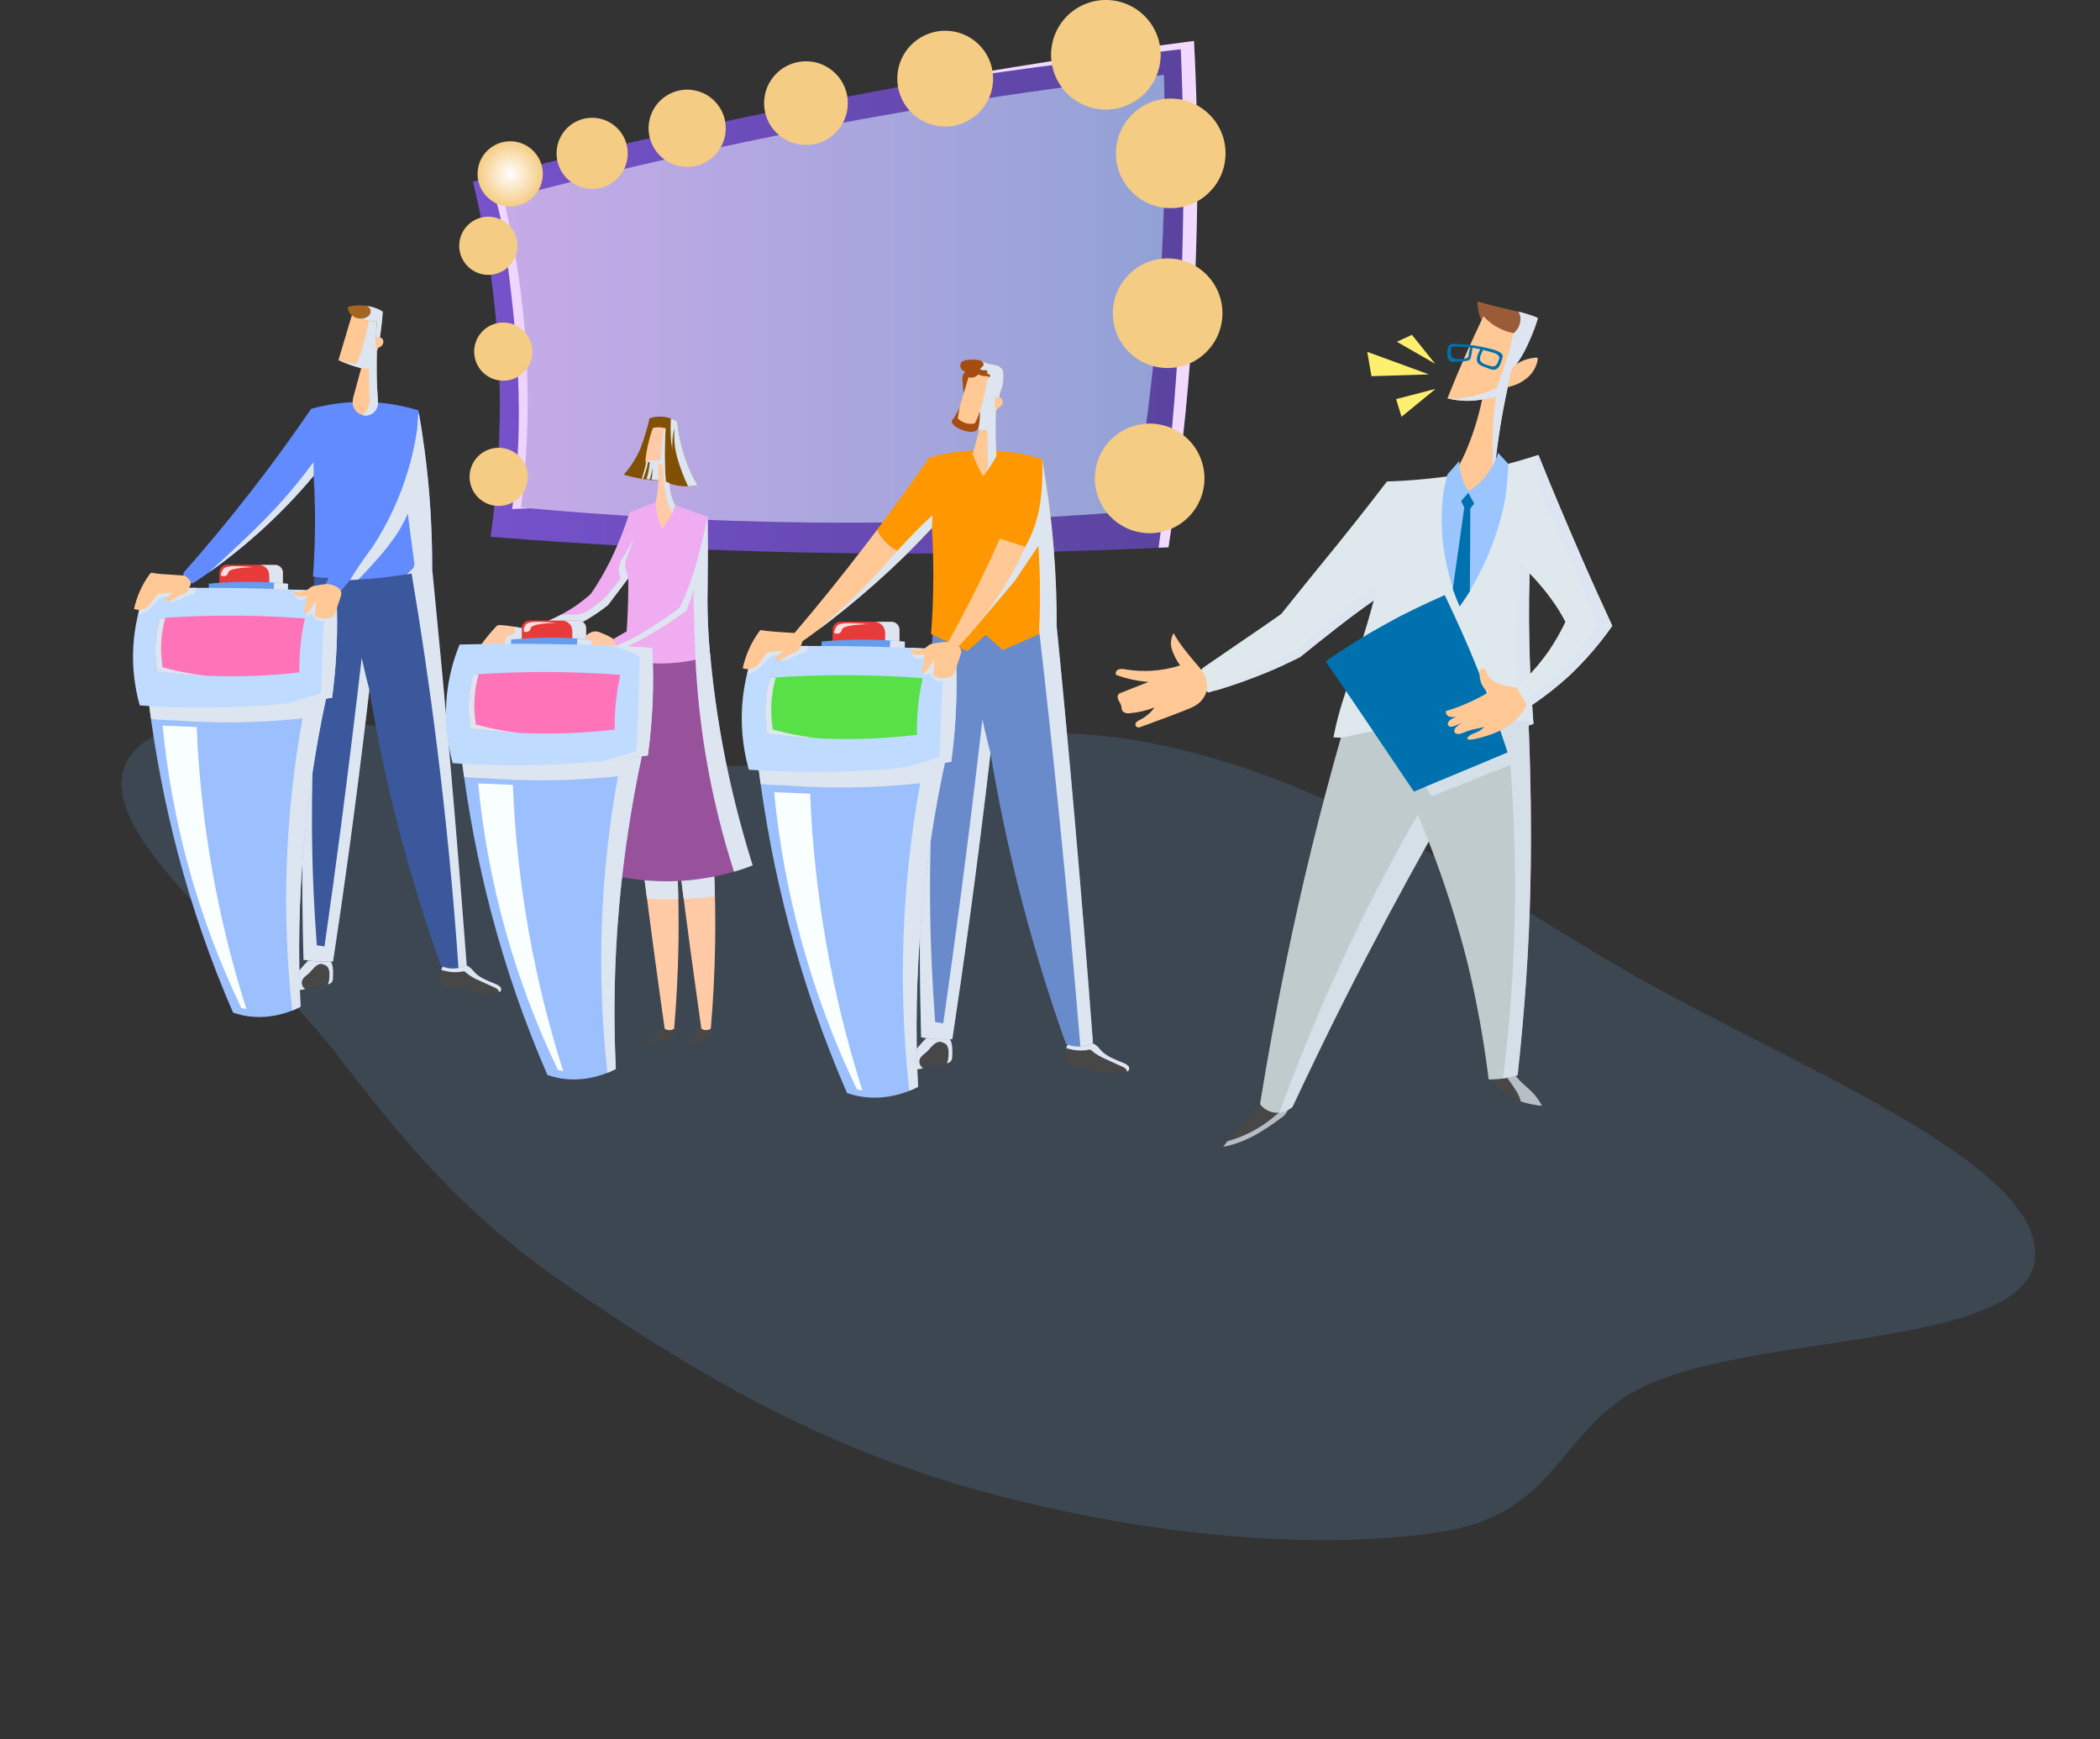 <svg width="663" height="549" viewBox="0 0 663 549" fill="none" xmlns="http://www.w3.org/2000/svg">
<rect x="0" y="0" width="663" height="549" fill="#333333" stroke="none"/>
<path fill-rule="evenodd" clip-rule="evenodd" d="M305.659 469.54C254.944 455.107 214.185 430.006 178.163 405.167C143.6 381.335 124.735 356.634 105.049 331.213C79.222 297.864 17.199 255.389 45.704 234.129C74.385 212.737 165.317 241.62 224.808 241.891C275.887 242.123 312.556 223.167 368.344 235.598C425.455 248.323 467.552 279.874 512.497 305.995C562.004 334.767 640.959 364.985 642.515 394.937C644.129 425.978 556.353 420.059 519.331 437.501C491.56 450.584 492.898 477.883 454.102 483.7C412.666 489.913 357.292 484.235 305.659 469.54Z" fill="#6799CE" fill-opacity="0.2"/>
<g clip-path="url(#clip0_17_2)">
<path d="M368.907 172.773C332.92 174.52 294.971 175.202 255.215 174.43C220.317 173.748 186.808 172.007 154.884 169.464C157.25 152.674 158.179 135.713 157.661 118.765C157.035 98.055 154.239 77.467 149.319 57.339C180.292 49.197 212.975 41.491 247.298 34.485C292.721 25.218 335.553 18.547 376.453 13.294C377.847 39.917 378.601 69.736 376.518 102.767C374.915 128.182 372.186 151.605 368.907 172.773Z" fill="url(#paint0_linear_17_2)"/>
<path d="M169.018 61.426C164.762 61.276 160.503 61.678 156.35 62.622C158.02 67.498 158.786 72.632 159.492 77.735C163.321 105.256 165.805 133.238 161.7 160.693L167.959 160.418C174.485 136.497 174.711 111.295 168.617 87.26C167.193 81.678 165.422 76.126 165.075 70.376C164.958 67.525 165.018 64.67 165.254 61.827L169.018 61.426Z" fill="url(#paint1_linear_17_2)"/>
<path d="M357.658 161.393C326.231 163.918 291.949 165.342 255.185 164.929C222.872 164.558 192.57 162.817 164.5 160.215C166.258 146.128 166.909 131.925 166.445 117.736C165.836 99.259 163.342 80.892 159.001 62.922C186.473 55.599 215.644 48.694 246.443 42.526C289.167 33.965 329.671 27.88 367.471 23.632C368.284 50.604 367.5 77.6 365.125 104.478C363.33 124.778 360.715 143.792 357.658 161.393Z" fill="url(#paint2_linear_17_2)"/>
<path d="M139.255 310.57C139.282 310.813 139.389 311.04 139.56 311.216C139.804 311.395 140.091 311.507 140.392 311.539C141.797 311.807 143.222 311.953 144.652 311.976C145.144 311.956 145.637 312 146.118 312.107C146.534 312.251 146.935 312.436 147.315 312.658C149.888 313.974 153.173 313.777 156.201 313.531C156.889 313.471 157.667 313.376 158.05 312.933C158.208 312.703 158.274 312.423 158.235 312.147C158.196 311.872 158.055 311.62 157.84 311.443C157.367 311.036 156.818 310.727 156.225 310.534C153.945 309.612 151.551 308.685 149.972 307.076C149.389 306.338 148.716 305.676 147.967 305.107C146.896 304.449 145.574 304.383 144.275 304.383C143.515 304.383 141.175 304.15 140.559 304.437C138.758 305.263 138.985 309.176 139.255 310.57Z" fill="#474747"/>
<path d="M101.329 301.883C97.559 301.566 95.992 304.988 93.634 307.267C91.875 308.978 89.445 309.983 87.914 311.892C90.852 312.49 93.981 313.088 96.788 312.047C97.412 311.764 98.053 311.52 98.708 311.318C99.085 311.228 99.474 311.186 99.857 311.12C99.857 311.21 99.893 311.306 99.917 311.395C99.918 311.451 99.934 311.505 99.962 311.553C99.991 311.6 100.031 311.64 100.079 311.668C100.127 311.695 100.182 311.71 100.237 311.71C100.292 311.711 100.347 311.697 100.396 311.671C101.629 311.443 102.834 311.078 103.986 310.582C104.252 310.487 104.496 310.341 104.704 310.151C105.035 309.703 105.193 309.15 105.147 308.595C105.273 305.323 105.261 302.212 101.329 301.883Z" fill="#474747"/>
<g style="mix-blend-mode:multiply">
<path d="M157.816 311.425C157.343 311.019 156.794 310.709 156.201 310.516C153.921 309.595 151.527 308.667 149.948 307.058C149.365 306.32 148.692 305.659 147.943 305.089C146.872 304.431 145.55 304.366 144.251 304.366C143.491 304.366 141.151 304.132 140.535 304.419C140.221 304.611 139.951 304.867 139.745 305.172C139.538 305.476 139.4 305.822 139.338 306.184C139.786 306.337 140.244 306.457 140.709 306.543C142.472 306.987 144.311 307.032 146.094 306.675C146.251 306.613 146.424 306.604 146.587 306.651C146.749 306.698 146.891 306.796 146.992 306.932C148.332 308.075 149.855 308.983 151.497 309.618L155.973 311.659C156.461 311.839 156.904 312.122 157.272 312.49C157.45 312.7 157.566 312.954 157.607 313.226C157.768 313.154 157.911 313.048 158.026 312.915C158.184 312.686 158.25 312.405 158.211 312.129C158.172 311.854 158.031 311.602 157.816 311.425Z" fill="#DCE5F0"/>
</g>
<g style="mix-blend-mode:multiply">
<path d="M101.329 301.883C97.56 301.566 95.992 304.988 93.634 307.267C92.504 308.252 91.304 309.154 90.044 309.965C90 310.766 90.05 311.57 90.194 312.359C92.241 312.8 94.365 312.745 96.387 312.197C95.972 311.952 95.647 311.582 95.458 311.14C95.268 310.698 95.225 310.207 95.334 309.738C95.579 308.781 96.417 308.183 97.129 307.608C98.571 306.477 100.181 303.295 102.466 304.617C102.876 304.725 103.234 304.975 103.478 305.323C103.86 305.98 104.043 306.735 104.004 307.495C104.028 308.179 103.986 308.864 103.879 309.541C103.785 309.972 103.649 310.393 103.472 310.797C103.633 310.731 103.801 310.671 103.956 310.6C104.222 310.505 104.466 310.359 104.674 310.169C105.006 309.721 105.163 309.168 105.117 308.613C105.273 305.323 105.261 302.212 101.329 301.883Z" fill="#DCE5F0"/>
</g>
<path d="M147.315 304.575C146.51 305.038 145.638 305.371 144.73 305.562C142.875 305.921 140.954 305.697 139.231 304.922C134.617 292.023 130.129 277.82 126.102 262.384C121.967 246.553 118.892 231.614 116.594 217.806C114.671 234.374 112.547 251.19 110.221 268.253C108.594 280.151 106.898 291.907 105.135 303.522C103.326 303.614 101.514 303.594 99.708 303.462C98.302 303.354 96.997 303.187 95.794 302.983C95.196 281.984 95.232 259.811 96.028 236.574C96.68 217.465 97.823 199.121 99.313 181.603C106.633 181.387 113.905 180.335 120.986 178.468C123.745 177.744 128.837 175.124 133.367 177.314C134.546 177.89 135.593 178.705 136.442 179.707C138.309 198.501 140.086 217.476 141.774 236.634C143.808 259.52 145.655 282.167 147.315 304.575Z" fill="#3B589C"/>
<path d="M69.263 185.909L69.273 180.668C69.274 180.033 69.527 179.425 69.977 178.977C70.427 178.529 71.036 178.278 71.671 178.279L86.912 178.309C87.546 178.31 88.155 178.563 88.603 179.013C89.051 179.462 89.302 180.072 89.3 180.706L89.29 185.947C89.289 186.582 89.036 187.19 88.586 187.638C88.136 188.086 87.527 188.337 86.892 188.336L71.669 188.307C71.035 188.305 70.426 188.052 69.978 187.602C69.53 187.153 69.279 186.544 69.281 185.909L69.263 185.909Z" fill="#E73B3B"/>
<g style="mix-blend-mode:multiply">
<path d="M86.932 178.331H82.002C82.311 178.371 82.614 178.447 82.905 178.558C83.588 178.83 84.167 179.309 84.563 179.928C85.622 181.723 84.377 184.32 85.538 186.073C85.927 186.594 86.471 186.98 87.092 187.175C87.712 187.371 88.379 187.366 88.997 187.161C89.198 186.812 89.305 186.416 89.308 186.013V180.772C89.313 180.134 89.066 179.521 88.621 179.064C88.177 178.607 87.57 178.343 86.932 178.331Z" fill="#DCE5F0"/>
</g>
<path d="M90.906 190.727L65.935 190.673V184.254C69.759 183.895 73.971 183.656 78.501 183.656C83.031 183.656 87.106 183.907 90.876 184.254L90.906 190.727Z" fill="#659CEC"/>
<g style="mix-blend-mode:multiply">
<path d="M90.918 184.302C89.517 184.164 88.057 184.044 86.555 183.949C86.436 184.948 86.43 187.149 86.322 187.149L90.63 187.484C90.683 187.502 90.74 187.502 90.792 187.484C90.82 187.462 90.843 187.434 90.859 187.402C90.876 187.37 90.885 187.335 90.888 187.299C90.888 187.263 90.888 187.221 90.888 187.185L90.918 184.302Z" fill="#DCE5F0"/>
</g>
<path d="M57.869 180.879C57.861 181.345 57.952 181.807 58.135 182.235C58.319 182.663 58.591 183.047 58.934 183.362C59.488 183.845 60.192 184.119 60.927 184.14C68.149 179.391 75.011 174.115 81.457 168.357C87.744 162.739 93.617 156.674 99.031 150.211C99.385 156.093 99.546 162.392 99.409 169.069C99.313 173.568 99.113 177.876 98.81 181.992C100.44 182.308 102.098 182.454 103.759 182.429C103.37 183.225 102.981 184.026 102.562 184.822C103.283 185.451 104.138 185.907 105.062 186.155C105.986 186.402 106.955 186.436 107.893 186.252L110.508 183.093C114.41 182.938 118.628 182.615 123.116 182.046C127.951 181.448 132.415 180.622 136.472 179.725C136.472 172.342 136.233 164.367 135.533 155.877C134.755 146.37 133.54 137.576 132.11 129.553C121.1 126.158 109.348 125.984 98.242 129.05C92.599 137.318 86.4 145.892 79.596 154.663C72.254 164.139 64.972 172.862 57.869 180.879Z" fill="#618BFF"/>
<path d="M119.4 99.914C119.46 99.558 119.395 99.192 119.215 98.879C119.016 98.665 118.757 98.517 118.473 98.454C116.527 97.832 114.49 97.539 112.447 97.586C112.186 97.565 111.925 97.637 111.711 97.79C111.577 97.938 111.484 98.12 111.442 98.316C109.914 103.437 108.386 108.559 106.858 113.68C109.173 114.736 111.576 115.587 114.039 116.223L111.759 124.599C111.452 125.524 111.31 126.496 111.34 127.471C111.473 128.511 111.989 129.465 112.786 130.148C113.583 130.83 114.606 131.191 115.655 131.162C116.675 131.088 117.626 130.622 118.309 129.861C118.992 129.1 119.353 128.104 119.317 127.082C119.191 124.222 118.946 121.35 118.916 118.466C118.856 112.3 119.017 106.116 119.4 99.914Z" fill="#FFC895"/>
<g style="mix-blend-mode:multiply">
<path d="M110.245 268.253C110.778 264.352 111.819 256.634 113.081 246.769C114.518 235.551 115.69 225.763 116.618 217.806C116.283 216.505 115.952 215.191 115.625 213.863C115.114 211.781 114.635 209.725 114.188 207.695C112.194 224.925 110.052 242.369 107.762 260.027C106.05 273.069 104.279 285.98 102.448 298.76L100.019 298.401C99.584 292.633 99.233 286.724 98.966 280.673C98.415 267.894 98.367 255.659 98.66 244.034L96.901 244.489C96.485 245.001 96.107 245.543 95.77 246.11C95.268 265.89 95.328 284.873 95.818 302.983C97.015 303.187 98.325 303.354 99.732 303.462C101.538 303.594 103.35 303.614 105.159 303.522C106.934 291.911 108.63 280.155 110.245 268.253Z" fill="#DCE5F0"/>
</g>
<path d="M73.576 319.658C76.717 320.746 80.042 321.205 83.36 321.01C87.377 320.754 91.296 319.662 94.867 317.803C94.052 301.01 94.381 284.181 95.854 267.433C97.25 251.6 99.626 235.869 102.969 220.33L47.02 222.089C49.002 237.928 52.025 253.619 56.068 269.061C60.596 286.351 66.45 303.266 73.576 319.658Z" fill="#9CBFFD"/>
<g style="mix-blend-mode:multiply">
<path d="M102.987 220.324L47.02 222.089C47.224 223.685 47.439 225.3 47.666 226.935C50.168 227.372 53.052 227.246 55.338 227.42C63.889 228.056 72.471 228.196 81.038 227.839C85.881 227.635 90.71 227.274 95.525 226.756C89.965 257.184 88.866 288.26 92.264 319.006C93.305 318.587 94.191 318.168 94.891 317.809C94.07 301.015 94.392 284.184 95.854 267.433C97.256 251.598 99.638 235.865 102.987 220.324Z" fill="#DCE5F0"/>
</g>
<path d="M104.83 220.294C96.584 221.521 87.543 222.49 77.795 222.987C66.576 223.56 55.332 223.46 44.124 222.688C40.684 210.499 41.434 197.509 46.254 185.797C55.529 185.55 65.151 185.5 75.12 185.648C85.891 185.819 96.237 186.218 106.158 186.844C106.498 192.87 106.524 198.909 106.236 204.937C105.979 210.447 105.476 215.58 104.83 220.294Z" fill="#BFDBFF"/>
<path d="M94.538 212.235C86.945 213.135 79.302 213.553 71.656 213.486C64.285 213.42 56.925 212.902 49.617 211.936C48.645 206.341 48.936 200.599 50.467 195.13C58.102 194.586 66.312 194.281 75.037 194.347C82.516 194.401 89.601 194.724 96.261 195.226C95.493 198.563 94.977 201.953 94.717 205.367C94.532 207.826 94.49 210.124 94.538 212.235Z" fill="#FF73B9"/>
<g style="mix-blend-mode:multiply">
<path d="M46.255 185.797C45.169 188.447 44.285 191.175 43.61 193.958C46.302 193.683 47.762 191.732 49.474 189.89C50.395 188.902 51.73 188.095 53.064 188.424C52.885 188.843 52.184 189.148 52.466 189.531C52.521 189.605 52.595 189.663 52.681 189.698C53.92 190.332 55.434 189.925 56.69 189.315C57.947 188.705 59.144 187.897 60.52 187.718C60.778 187.713 61.031 187.639 61.25 187.502C61.399 187.353 61.507 187.168 61.561 186.964L62.064 185.57C56.666 185.586 51.397 185.662 46.255 185.797Z" fill="#DCE5F0"/>
</g>
<g style="mix-blend-mode:multiply">
<path d="M106.236 204.949C106.523 198.876 106.475 193.216 106.236 188.023C105.291 187.903 104.327 187.766 103.352 187.61C101.03 187.245 98.81 186.814 96.704 186.336L92.719 186.162C92.838 186.683 92.952 187.203 93.072 187.718C93.145 188.227 93.402 188.691 93.796 189.022C94.238 189.309 94.762 189.444 95.288 189.406C95.814 189.368 96.313 189.16 96.71 188.813C96.71 190.111 96.674 191.206 96.632 191.942C96.56 193.306 96.47 193.958 96.829 194.191C97.284 194.473 98.134 193.904 98.523 193.593C98.611 194.172 98.863 194.713 99.249 195.153C99.635 195.593 100.139 195.913 100.701 196.076C101.213 196.179 101.743 196.129 102.227 195.932L102.065 199.331C101.754 205.888 101.497 212.399 101.293 218.865C97.759 219.993 94.199 221.042 90.612 222.012C95.585 221.527 100.342 220.941 104.848 220.271C105.476 215.58 105.979 210.447 106.236 204.949Z" fill="#DCE5F0"/>
</g>
<path d="M79.859 179.061C78.178 178.881 76.754 178.803 75.671 178.767C73.02 178.678 71.183 178.803 70.519 179.617C70.215 180.078 69.974 180.577 69.8 181.101C69.723 181.322 69.699 181.436 69.753 181.55C69.944 181.962 71.039 182.052 71.608 181.55C71.845 181.322 71.997 181.02 72.038 180.694C72.224 179.994 73.756 179.216 79.859 179.061Z" fill="#FFDFDF"/>
<path d="M99.594 184.87C99.181 184.915 98.778 185.022 98.397 185.187C97.988 185.45 97.598 185.742 97.231 186.061C95.986 186.94 94.322 186.826 92.802 186.659C92.719 186.839 92.698 187.043 92.745 187.236C92.792 187.43 92.903 187.602 93.06 187.724C93.381 187.962 93.762 188.107 94.161 188.143C95.053 188.277 95.961 188.277 96.853 188.143L95.956 193.569C96.638 194.006 97.434 193.228 97.865 192.54L99.696 189.626C99.709 191.229 99.59 192.829 99.343 194.413C100.101 194.874 100.953 195.157 101.837 195.24C102.72 195.323 103.611 195.204 104.441 194.891C104.805 194.772 105.136 194.567 105.404 194.293C105.664 193.963 105.852 193.582 105.955 193.174L107.481 188.591C107.765 187.971 107.828 187.272 107.66 186.611C107.459 186.181 107.137 185.819 106.733 185.57C104.357 183.847 102.257 184.421 99.594 184.87Z" fill="#FFC895"/>
<path d="M48.373 180.897C48.252 180.845 48.121 180.818 47.99 180.818C47.858 180.818 47.728 180.845 47.607 180.897C47.469 180.984 47.352 181.101 47.266 181.238C44.869 184.517 43.183 188.261 42.317 192.229C43.082 192.515 43.911 192.579 44.711 192.414C45.307 192.28 45.87 192.028 46.368 191.672C47.11 191.152 47.379 190.643 48.097 189.662C48.492 189.124 49.091 188.346 49.893 187.437L54.638 187.006C54.123 187.437 53.704 187.772 53.441 187.993C52.699 188.591 52.31 188.825 52.28 189.255C52.269 189.454 52.322 189.651 52.43 189.818C54.41 190.087 55.894 187.987 57.815 187.461C58.174 187.407 58.518 187.281 58.827 187.09C59.046 186.886 59.216 186.634 59.323 186.354C59.766 185.402 60.388 184.559 60.203 183.757C60.085 183.422 59.891 183.118 59.634 182.872C59.269 182.422 58.835 182.032 58.348 181.717C51.347 181.28 48.81 181.053 48.373 180.897Z" fill="#FFC895"/>
<g style="mix-blend-mode:multiply">
<g style="mix-blend-mode:multiply">
<path d="M141.798 236.652C140.565 222.634 139.404 210.076 139.201 208.054C138.307 198.581 137.396 189.138 136.466 179.725C136.466 172.342 136.227 164.367 135.527 155.877C134.773 146.664 133.606 138.126 132.236 130.324C131.781 131.856 131.841 134.554 131.715 135.428C131.08 139.819 130.124 144.159 128.855 148.41C126.313 156.968 122.546 165.114 117.671 172.593C117.276 173.191 115.481 175.471 113.285 178.756C112.034 180.616 111.077 182.154 110.502 183.093L111.478 183.051L113.016 182.973C113.603 182.459 114.16 181.912 114.685 181.334C120.13 175.507 125.677 169.494 128.723 162.117C129.385 167.143 130.052 172.166 130.722 177.188C130.88 177.698 130.873 178.245 130.702 178.751C130.532 179.257 130.205 179.696 129.77 180.006L128.478 181.28C128.962 181.202 129.447 181.107 129.938 181.023C132.888 198.463 135.593 216.615 137.944 235.467C140.996 259.811 143.21 283.228 144.754 305.604C145.307 305.486 145.848 305.316 146.369 305.095C146.703 304.957 147.027 304.798 147.339 304.617C146.19 289.438 144.209 264.047 141.798 236.652Z" fill="#DCE5F0"/>
</g>
</g>
<g style="mix-blend-mode:multiply">
<path d="M98.99 145.862C95.19 151.031 91.809 155.045 89.356 157.792C83.641 164.229 78.256 169.267 71.171 175.896C68.963 177.96 67.132 179.635 65.935 180.724C71.337 176.895 76.519 172.767 81.457 168.357C87.746 162.741 93.619 156.676 99.031 150.211C99.019 148.764 99.002 147.316 98.99 145.862Z" fill="#DCE5F0"/>
</g>
<g style="mix-blend-mode:multiply">
<path d="M119.376 100.374C119.205 100.311 119.029 100.259 118.85 100.219C118.523 100.136 118.181 100.129 117.85 100.197C117.52 100.266 117.209 100.408 116.941 100.614C116.485 101.145 116.216 101.811 116.175 102.51C115.486 106.551 114.358 110.505 112.812 114.302C112.752 114.518 112.616 114.705 112.429 114.829C112.249 114.889 112.053 114.889 111.873 114.829C110.588 114.613 109.316 114.334 108.055 113.991C107.732 113.855 107.388 113.778 107.038 113.764C109.294 114.781 111.632 115.606 114.027 116.229L116.42 116.336L116.564 124.712C116.813 126.034 116.682 127.399 116.187 128.649C115.873 129.604 115.274 130.439 114.47 131.042C114.857 131.16 115.262 131.209 115.666 131.186C116.687 131.112 117.638 130.646 118.321 129.885C119.004 129.124 119.365 128.127 119.329 127.106C119.203 124.246 118.958 121.374 118.928 118.49C118.864 112.452 119.013 106.413 119.376 100.374Z" fill="#DCE5F0"/>
</g>
<path d="M112.723 100.404C111.927 100.162 111.208 99.719 110.634 99.118C110.342 98.826 110.121 98.471 109.989 98.079C109.857 97.688 109.818 97.271 109.874 96.862C113.046 96.053 116.395 96.309 119.406 97.592C119.904 97.822 120.385 98.084 120.849 98.376C120.741 100.237 120.555 102.235 120.25 104.359C119.897 106.919 119.436 109.289 118.928 111.436C118.796 109.989 118.712 108.397 118.718 106.65C118.726 104.931 118.824 103.214 119.012 101.505C116.878 101.394 114.766 101.025 112.723 100.404Z" fill="#A5651F"/>
<g style="mix-blend-mode:multiply">
<path d="M120.849 98.376C120.385 98.084 119.904 97.822 119.407 97.592C118.196 97.042 116.909 96.681 115.589 96.521L115.75 96.575C116.217 96.748 116.607 97.081 116.851 97.514C117.011 97.892 117.049 98.31 116.96 98.71C116.871 99.11 116.66 99.472 116.355 99.746C115.727 100.284 114.926 100.577 114.099 100.572C113.685 100.568 113.272 100.526 112.866 100.446C114.868 101.05 116.935 101.411 119.024 101.523C118.836 103.232 118.738 104.949 118.73 106.668C118.73 108.385 118.808 109.977 118.94 111.454C119.448 109.307 119.909 106.937 120.262 104.377C120.555 102.235 120.741 100.237 120.849 98.376Z" fill="#DCE5F0"/>
</g>
<path d="M120.053 106.495C120.302 106.58 120.523 106.729 120.696 106.928C120.868 107.126 120.985 107.367 121.034 107.625C121.071 107.917 121.035 108.212 120.931 108.487C120.827 108.761 120.657 109.006 120.436 109.199C120.007 109.635 119.431 109.893 118.82 109.923C118.754 109.384 118.712 108.792 118.694 108.158C118.676 107.524 118.694 107.015 118.736 106.513H118.928C119.3 106.45 119.679 106.444 120.053 106.495Z" fill="#FFC895"/>
<g style="mix-blend-mode:multiply">
<path d="M52.208 195.041L50.467 195.154C48.936 200.623 48.645 206.365 49.617 211.96C50.97 212.14 52.346 212.305 53.746 212.457C57.735 212.888 61.583 213.181 65.289 213.336C61.959 212.974 58.652 212.421 55.386 211.679C53.986 211.362 52.633 211.015 51.335 210.656C50.455 205.451 50.753 200.115 52.208 195.041Z" fill="#DCE5F0"/>
</g>
<path d="M77.825 318.599L76.144 318.138C62.705 290.131 54.307 259.975 51.335 229.053L62.106 229.508C63.334 259.775 68.621 289.739 77.825 318.599Z" fill="#F9FEFF"/>
<path d="M216.494 329.176C219.267 329.297 222.028 328.738 224.536 327.549C224.817 326.484 224.765 325.359 224.386 324.324C223.619 324.206 222.835 324.23 222.077 324.396C221.356 324.635 220.691 325.016 220.12 325.515C219.03 326.362 218.036 327.327 217.158 328.393C216.877 328.722 216.643 328.991 216.494 329.176Z" fill="#474747"/>
<path d="M203.635 329.332C204.636 329.306 205.635 329.218 206.626 329.069C208.873 328.737 211.063 328.099 213.137 327.172C213.197 326.4 213.137 325.629 213.137 324.857C213.151 324.746 213.126 324.634 213.065 324.54C213.008 324.496 212.942 324.464 212.872 324.448C212.802 324.431 212.729 324.43 212.658 324.444C211.832 324.431 211.007 324.473 210.187 324.57C209.947 324.623 209.618 324.755 208.009 325.868C206.931 326.576 205.898 327.349 204.915 328.183C204.359 328.638 203.94 329.057 203.635 329.332Z" fill="#474747"/>
<path d="M189.728 199.755C189.071 199.443 188.349 199.293 187.622 199.319C186.84 199.459 186.104 199.79 185.48 200.282C183.823 201.414 182.26 202.679 180.806 204.063C181.479 204.46 182.24 204.684 183.02 204.715C186.263 205.094 189.527 205.26 192.792 205.212C193.69 205.244 194.587 205.111 195.437 204.817C195.532 204.793 195.62 204.746 195.693 204.681C195.766 204.615 195.822 204.532 195.855 204.44C195.872 204.302 195.841 204.162 195.766 204.045C194.689 201.819 191.918 200.641 189.728 199.755Z" fill="#FFCAA5"/>
<path d="M212.838 324.719C212.4 325.028 211.877 325.193 211.342 325.193C210.806 325.193 210.284 325.028 209.846 324.719C208.761 317.141 207.699 309.503 206.662 301.805C205.41 292.551 204.213 283.356 203.072 274.218L213.843 274.314C214.184 281.673 214.328 289.456 214.214 297.611C214.052 307.183 213.562 316.241 212.838 324.719Z" fill="#FFCAA5"/>
<path d="M224.41 324.719C223.979 325.022 223.465 325.187 222.938 325.192C222.395 325.195 221.864 325.03 221.418 324.719C220.341 317.141 219.28 309.503 218.235 301.805C216.986 292.551 215.789 283.356 214.645 274.218L225.415 274.314C225.756 281.673 225.906 289.456 225.786 297.611C225.631 307.183 225.14 316.241 224.41 324.719Z" fill="#FFCAA5"/>
<g style="mix-blend-mode:multiply">
<path d="M204.251 283.545C207.53 283.965 210.841 284.084 214.142 283.898C214.076 280.631 213.968 277.431 213.825 274.326L205.286 274.248C204.556 274.35 203.826 274.457 203.096 274.577C203.473 277.55 203.868 280.548 204.251 283.545Z" fill="#DCE5F0"/>
</g>
<g style="mix-blend-mode:multiply">
<path d="M225.703 282.929C225.635 279.997 225.535 277.126 225.403 274.314L214.633 274.218C215.031 277.409 215.442 280.6 215.865 283.79C217.571 283.689 219.27 283.557 220.957 283.42C222.537 283.306 224.129 283.174 225.703 282.929Z" fill="#DCE5F0"/>
</g>
<path d="M237.616 273.177C220.446 279.76 201.469 279.887 184.211 273.536C187.233 263.365 190.027 252.41 192.385 240.72C194.856 228.479 196.573 216.878 197.686 206.019C202.994 204.613 211.449 203.183 220.58 205.391C221.873 205.702 223.082 206.067 224.219 206.462C225.357 219.051 227.251 231.56 229.891 243.921C232.135 254.343 234.774 264.113 237.616 273.177Z" fill="#98529C"/>
<g style="mix-blend-mode:multiply">
<path d="M229.891 243.921C227.246 231.566 225.345 219.063 224.201 206.48C223.064 206.085 221.855 205.72 220.563 205.409C220.12 205.301 219.683 205.212 219.246 205.122C219.124 205.888 219.223 206.673 219.533 207.383C220.554 230.369 224.641 253.116 231.687 275.02C231.687 275.055 231.687 275.115 231.722 275.187C234.116 274.487 236.103 273.775 237.622 273.177C234.774 264.113 232.135 254.343 229.891 243.921Z" fill="#DCE5F0"/>
</g>
<path d="M210.091 131.652C211.417 131.879 212.687 132.361 213.831 133.07C213.938 134.201 214.082 135.374 214.286 136.576C215.276 142.427 217.289 148.057 220.233 153.209C218.237 153.559 216.2 153.605 214.19 153.346C213.223 153.176 212.269 152.938 211.335 152.634L210.181 152.204L208.266 151.767C206.48 151.681 204.7 151.495 202.934 151.21C200.901 150.879 198.89 150.42 196.915 149.834C199.127 147.375 200.918 144.567 202.216 141.524C203.386 138.428 204.341 135.256 205.076 132.029C206.693 131.499 208.414 131.37 210.091 131.652Z" fill="#825003"/>
<path d="M158.002 197.314C157.683 197.279 157.36 197.324 157.063 197.446C156.843 197.566 156.65 197.729 156.494 197.925C154.774 199.772 153.175 201.729 151.707 203.782C155.77 203.74 159.929 204.332 163.824 203.183C164.571 203 165.268 202.652 165.865 202.166C166.197 201.889 166.44 201.521 166.565 201.107C166.689 200.693 166.689 200.251 166.565 199.837C166.441 199.423 166.198 199.054 165.866 198.777C165.534 198.5 165.128 198.326 164.698 198.278C162.49 197.804 160.253 197.483 158.002 197.314Z" fill="#FFCAA5"/>
<path d="M223.423 181.944C223.363 187.269 223.267 191.29 223.525 197.171C223.71 201.311 223.997 204.727 224.219 207.054C219.025 208.67 213.615 209.477 208.176 209.448C204.567 209.432 200.97 209.043 197.441 208.287C197.543 207.581 197.627 206.821 197.687 206.013C197.759 204.898 197.769 203.779 197.716 202.663C197.994 202.59 198.265 202.492 198.524 202.37C200.613 201.383 201.091 198.78 201.606 198.337C205.328 195.077 208.834 191.517 211.545 187.383C213.315 184.541 214.894 181.585 216.272 178.534C218.666 173.503 220.85 168.962 221.837 166.748C222.507 165.258 223.034 164.008 223.435 163.128C223.507 171.05 223.471 177.451 223.423 181.944Z" fill="#F0ACF0"/>
<path d="M166.583 201.107C166.689 201.537 166.825 201.959 166.99 202.37C173.439 201.155 179.633 198.848 185.306 195.549C187.625 194.193 189.845 192.674 191.948 191.002L198.351 182.525C198.399 187.06 198.297 191.75 198.016 196.59C197.96 197.508 197.9 198.417 197.836 199.319L193.683 201.712C193.863 202.585 194.347 203.367 195.048 203.919C195.569 204.32 196.19 204.572 196.843 204.649C200.9 202.756 204.84 200.622 208.643 198.26C211.635 196.417 214.309 194.55 216.745 192.725C220.458 183.255 222.712 173.275 223.429 163.128L213.137 159.473L207.027 158.545L198.776 161.71C197.615 165.423 196.249 169.068 194.683 172.629C193.259 175.97 191.628 179.219 189.8 182.357C188.543 184.487 187.406 186.24 186.485 187.532C184.805 189.03 183.021 190.408 181.147 191.655C176.595 194.671 171.572 196.907 166.283 198.272C166.245 199.226 166.346 200.182 166.583 201.107Z" fill="#F0ACF0"/>
<g style="mix-blend-mode:multiply">
<path d="M166.092 199.013C165.726 198.625 165.242 198.367 164.716 198.278C164.034 198.164 163.34 198.032 162.639 197.901C162.604 198.349 162.639 198.888 162.639 199.175C162.634 199.328 162.604 199.48 162.55 199.624C162.419 199.862 162.206 200.045 161.951 200.138C161.221 200.479 160.258 200.533 159.851 201.227C159.736 201.448 159.659 201.687 159.624 201.933C159.498 202.579 159.366 203.225 159.235 203.871C160.779 203.829 162.312 203.598 163.8 203.183C164.407 203.019 164.984 202.76 165.512 202.418C165.56 202.298 165.601 202.178 165.643 202.065C165.983 201.085 166.135 200.05 166.092 199.013Z" fill="#DCE5F0"/>
</g>
<g style="mix-blend-mode:multiply">
<path d="M191.948 191.002L198.351 182.525C198.189 181.986 197.962 181.196 197.704 180.227C197.566 179.779 197.46 179.321 197.387 178.857C197.302 177.87 197.484 176.878 197.914 175.985C198.512 174.514 199.2 172.539 200.032 170.003C199.072 171.997 198.005 173.938 196.837 175.818C196.102 176.803 195.616 177.95 195.419 179.162C195.304 180.348 195.51 181.542 196.017 182.62L194.575 184.415C193.294 186.019 192.636 186.808 191.882 187.658C191.187 188.436 190.446 189.171 189.662 189.86C188.627 190.726 187.538 191.525 186.401 192.253C185.414 192.968 184.311 193.507 183.14 193.844C182.365 193.99 181.576 194.046 180.788 194.012H177.198C175.541 194.909 173.833 195.708 172.082 196.405C172.106 196.443 172.134 196.479 172.166 196.513C172.954 197.292 173.971 197.799 175.068 197.96C176.894 198.285 178.762 198.312 180.597 198.038C182.135 197.32 183.708 196.513 185.294 195.585C187.618 194.218 189.842 192.686 191.948 191.002Z" fill="#DCE5F0"/>
</g>
<g style="mix-blend-mode:multiply">
<path d="M208.152 151.629C208.431 149.848 208.481 148.039 208.302 146.245C208.298 146.125 208.266 146.008 208.206 145.904C208.117 145.782 207.991 145.692 207.847 145.646C207.015 145.311 206.052 145.198 205.346 144.677C204.897 144.354 204.341 144.139 204.149 144.809C203.958 145.479 203.922 146.364 203.766 147.106C203.7 147.405 203.03 149.948 202.635 151.037C202.737 151.037 202.839 151.079 202.94 151.091C202.976 151.094 203.012 151.094 203.048 151.091C203.084 151.019 203.12 150.941 203.15 150.863C203.891 148.959 204.431 146.982 204.759 144.964H205.166C205.119 147.094 204.764 149.206 204.113 151.234L205.113 151.36C205.547 150.124 205.83 148.841 205.956 147.537C206.017 148.842 205.937 150.15 205.717 151.438C206.555 151.527 207.368 151.587 208.152 151.629Z" fill="#DCE5F0"/>
</g>
<path d="M207.751 146.502L203.736 145.581C204.107 142.003 204.91 138.483 206.13 135.099C206.752 134.932 207.395 134.857 208.038 134.877C208.75 134.894 209.455 135.024 210.127 135.26C209.947 137.952 209.846 140.83 209.864 143.876C209.864 146.765 209.995 149.505 210.181 152.072L211.336 152.503C211.358 154.938 211.974 157.33 213.131 159.473C212.261 162.217 210.857 164.762 209.002 166.963C208.383 165.605 207.904 164.188 207.572 162.733C207.259 161.358 207.077 159.955 207.027 158.545C207.425 156.61 207.687 154.649 207.811 152.676C207.943 150.62 207.923 148.556 207.751 146.502Z" fill="#FFCAA5"/>
<g style="mix-blend-mode:multiply">
<path d="M223.524 197.171C223.267 191.29 223.363 187.269 223.423 181.944C223.471 177.714 223.507 171.774 223.423 164.516V163.972C223.423 163.703 223.423 163.421 223.423 163.152C221.388 172.462 219.234 181.825 215.225 190.47C215.012 190.982 214.73 191.464 214.387 191.9C214.031 192.279 213.629 192.612 213.19 192.893C209.416 195.641 205.503 198.195 201.468 200.545C199.41 201.7 197.284 202.729 195.101 203.626L194.802 203.746C194.874 203.816 194.95 203.882 195.03 203.943C195.551 204.344 196.172 204.596 196.825 204.673C200.882 202.78 204.822 200.646 208.625 198.284C211.617 196.441 214.291 194.574 216.727 192.749C217.487 190.811 218.241 188.711 218.953 186.461C218.911 187.808 218.953 189.166 218.983 190.512C219.09 194.341 219.212 198.166 219.348 201.987C219.408 203.901 219.473 205.81 219.539 207.725C219.547 207.907 219.565 208.089 219.593 208.269C221.304 207.898 222.848 207.473 224.195 207.072C223.997 204.727 223.71 201.311 223.524 197.171Z" fill="#DCE5F0"/>
</g>
<path d="M164.742 198.318L164.731 203.631C164.728 204.986 165.824 206.087 167.179 206.089L182.641 206.122C183.996 206.125 185.097 205.029 185.1 203.674L185.111 198.361C185.114 197.006 184.017 195.906 182.662 195.903L167.2 195.871C165.845 195.868 164.745 196.964 164.742 198.318Z" fill="#E73B3B"/>
<g style="mix-blend-mode:multiply">
<path d="M182.655 195.884H177.653C177.966 195.926 178.274 196.004 178.568 196.118C179.25 196.393 179.83 196.874 180.226 197.494C181.303 199.342 180.034 201.951 181.219 203.734C181.616 204.262 182.168 204.652 182.798 204.85C183.428 205.047 184.105 205.042 184.732 204.835C184.936 204.469 185.043 204.057 185.043 203.638V198.319C185.038 197.683 184.787 197.074 184.341 196.619C183.896 196.165 183.291 195.901 182.655 195.884Z" fill="#DCE5F0"/>
</g>
<path d="M186.694 208.466L161.359 208.413V201.897C165.242 201.532 169.521 201.299 174.128 201.299C178.736 201.299 182.865 201.55 186.694 201.927C186.7 204.117 186.694 206.295 186.694 208.466Z" fill="#659CEC"/>
<g style="mix-blend-mode:multiply">
<path d="M186.706 201.945C185.282 201.807 183.804 201.682 182.272 201.586C182.153 202.603 182.147 204.835 182.033 204.835L186.407 205.176C186.461 205.194 186.52 205.194 186.575 205.176C186.631 205.127 186.668 205.059 186.676 204.984C186.674 204.946 186.674 204.908 186.676 204.871C186.7 203.883 186.7 202.914 186.706 201.945Z" fill="#DCE5F0"/>
</g>
<path d="M172.824 339.341C176.01 340.447 179.384 340.912 182.751 340.711C186.831 340.45 190.811 339.333 194.431 337.433C193.608 320.386 193.948 303.304 195.448 286.303C196.868 270.231 199.28 254.262 202.671 238.488L145.867 240.283C147.876 256.36 150.944 272.287 155.052 287.96C159.647 305.519 165.588 322.696 172.824 339.341Z" fill="#9CBFFD"/>
<g style="mix-blend-mode:multiply">
<path d="M202.671 238.512L145.867 240.307C146.07 241.923 146.288 243.562 146.519 245.225C149.062 245.668 151.982 245.536 154.298 245.71C162.979 246.356 171.69 246.5 180.387 246.14C185.302 245.929 190.205 245.562 195.095 245.04C189.435 275.926 188.308 307.472 191.751 338.683C192.81 338.258 193.707 337.828 194.425 337.457C193.602 320.41 193.942 303.328 195.443 286.327C196.864 270.255 199.278 254.286 202.671 238.512Z" fill="#DCE5F0"/>
</g>
<path d="M204.55 238.476C196.173 239.721 186.999 240.708 177.102 241.216C165.713 241.796 154.3 241.695 142.923 240.911C140.937 233.807 140.328 226.389 141.128 219.056C141.714 213.698 143.054 208.449 145.107 203.465C154.521 203.213 164.295 203.164 174.427 203.315C185.334 203.491 195.835 203.89 205.932 204.512C206.275 210.629 206.301 216.759 206.01 222.879C205.711 228.485 205.202 233.696 204.55 238.476Z" fill="#BFDBFF"/>
<path d="M194.102 230.304C186.392 231.214 178.631 231.636 170.867 231.566C163.39 231.5 155.924 230.977 148.512 229.999C147.527 224.319 147.824 218.492 149.379 212.942C157.122 212.385 165.458 212.074 174.314 212.14C181.907 212.194 189.1 212.523 195.855 213.031C195.081 216.42 194.559 219.862 194.294 223.328C194.112 225.648 194.048 227.977 194.102 230.304Z" fill="#FF73B9"/>
<g style="mix-blend-mode:multiply">
<path d="M205.956 222.903C206.124 219.409 206.16 216.364 206.154 213.977C206.154 210.525 206.034 207.395 205.878 204.536C203.712 204.368 201.498 204.227 199.236 204.111C196.843 203.985 194.503 203.896 192.217 203.836C195.62 204.359 198.899 205.498 201.893 207.198C201.849 210.509 201.785 213.851 201.702 217.225C201.526 223.962 201.265 230.571 200.918 237.052C197.327 238.201 193.715 239.266 190.081 240.247C195.125 239.757 199.954 239.158 204.532 238.452C205.202 233.696 205.711 228.485 205.956 222.903Z" fill="#DCE5F0"/>
</g>
<path d="M171.214 196.327C168.527 196.237 166.667 196.363 165.99 197.189C165.773 197.486 165.598 197.813 165.47 198.158C165.398 198.539 165.362 198.925 165.362 199.313C165.634 199.457 165.94 199.52 166.247 199.496C166.553 199.471 166.846 199.36 167.091 199.175C167.332 198.942 167.488 198.634 167.534 198.302C167.726 197.572 169.281 196.782 175.475 196.626C173.769 196.441 172.321 196.363 171.214 196.327Z" fill="#FFDFDF"/>
<g style="mix-blend-mode:multiply">
<path d="M151.126 212.822L149.367 212.942C147.816 218.493 147.524 224.32 148.512 229.999C149.888 230.178 151.284 230.346 152.7 230.501C156.745 230.938 160.659 231.225 164.417 231.399C161.035 231.039 157.676 230.486 154.358 229.741C152.934 229.418 151.561 229.071 150.241 228.7C149.357 223.417 149.66 218.004 151.126 212.852V212.822Z" fill="#DCE5F0"/>
</g>
<g style="mix-blend-mode:multiply">
<path d="M214.286 136.576C214.082 135.38 213.938 134.183 213.831 133.071C213.195 132.676 212.519 132.351 211.814 132.101C211.817 132.159 211.817 132.217 211.814 132.275C211.742 133.4 211.713 134.53 211.724 135.661C211.736 136.792 211.778 137.923 211.862 139.047C211.946 140.172 212.233 141.279 212.233 142.362C212.233 139.969 212.233 137.51 212.963 135.224C212.676 138.371 212.976 141.544 213.849 144.582C214.716 147.614 215.833 150.57 217.188 153.418C217.188 153.448 217.224 153.478 217.236 153.514C218.238 153.476 219.238 153.374 220.227 153.209C217.286 148.056 215.274 142.426 214.286 136.576Z" fill="#DCE5F0"/>
</g>
<g style="mix-blend-mode:multiply">
<path d="M213.137 159.473C211.98 157.33 211.364 154.938 211.342 152.503L210.187 152.072C210.001 149.505 209.882 146.765 209.87 143.875C209.87 140.83 209.953 137.952 210.133 135.26L209.618 135.105C209.493 136.104 209.373 137.115 209.253 138.138C208.986 140.567 208.763 142.942 208.583 145.263L206.393 145.401C205.495 145.455 204.598 145.497 203.73 145.539V145.575L204.424 145.736L207.745 146.502L209.253 146.723C209.307 148.249 209.391 149.517 209.463 150.409C209.929 156.392 210.701 158.569 210.947 159.215C211.297 160.143 211.717 161.043 212.203 161.908C212.563 161.115 212.875 160.302 213.137 159.473Z" fill="#DCE5F0"/>
</g>
<path d="M177.832 338.199L176.127 337.738C162.493 309.306 153.976 278.694 150.965 247.307L161.915 247.768C163.149 278.488 168.502 308.903 177.832 338.199Z" fill="#F9FEFF"/>
<path d="M315.657 124.581C315.915 123.528 316.387 122.535 316.621 121.476C316.789 120.508 316.859 119.526 316.83 118.544C316.878 117.916 316.78 117.285 316.543 116.701C316.313 116.326 316.007 116.003 315.644 115.753C315.281 115.504 314.87 115.333 314.437 115.254C313.581 115.038 312.689 114.996 311.846 114.745C311.002 114.494 310.2 114.021 309.338 113.77C308.102 113.497 306.828 113.449 305.575 113.626C304.942 113.62 304.321 113.79 303.779 114.117C303.553 114.317 303.381 114.571 303.28 114.856C303.178 115.14 303.149 115.446 303.197 115.744C303.245 116.042 303.367 116.324 303.553 116.562C303.738 116.801 303.981 116.989 304.258 117.108C304.388 117.126 304.505 117.192 304.587 117.294C304.701 117.491 304.498 117.713 304.342 117.892C303.744 118.544 303.791 119.531 303.863 120.411L304.073 122.894C304.063 123.128 304.101 123.362 304.184 123.581C304.267 123.8 304.394 124 304.557 124.168C305.156 123.175 306.7 123.205 307.723 123.785C308.826 124.51 309.708 125.524 310.272 126.717C310.87 127.764 311.331 129.433 312.312 130.169C315.364 132.418 315.328 125.903 315.657 124.581Z" fill="#A54C11"/>
<path d="M336.547 335.476C336.576 335.732 336.687 335.971 336.864 336.158C337.123 336.344 337.426 336.46 337.743 336.493C339.222 336.782 340.724 336.936 342.231 336.954C342.748 336.938 343.264 336.987 343.769 337.098C344.201 337.255 344.616 337.456 345.008 337.696C347.712 339.084 351.171 338.893 354.36 338.617C355.084 338.558 355.898 338.456 356.305 337.965C356.472 337.725 356.541 337.431 356.5 337.141C356.459 336.852 356.311 336.588 356.084 336.404C355.587 335.973 355.009 335.646 354.384 335.44C351.991 334.477 349.466 333.502 347.802 331.803C347.108 331.097 346.575 330.277 345.69 329.733C344.559 329.039 343.165 328.973 341.806 328.973C341.005 328.973 338.539 328.722 337.893 329.027C336.026 329.888 336.259 334.011 336.547 335.476Z" fill="#474747"/>
<path d="M296.623 326.329C292.661 325.994 291.01 329.601 288.527 332.018C286.672 333.813 284.141 334.878 282.501 336.882C285.595 337.534 288.892 338.169 291.848 337.05C292.503 336.752 293.176 336.496 293.864 336.284C294.265 336.188 294.672 336.146 295.061 336.075C295.061 336.17 295.103 336.266 295.127 336.368C295.13 336.426 295.148 336.482 295.179 336.532C295.209 336.581 295.252 336.622 295.303 336.65C295.353 336.679 295.41 336.694 295.468 336.695C295.527 336.696 295.584 336.682 295.635 336.655C296.937 336.416 298.207 336.032 299.423 335.512C299.703 335.411 299.959 335.254 300.177 335.052C300.527 334.583 300.693 334.001 300.644 333.418C300.776 329.948 300.764 326.664 296.623 326.329Z" fill="#474747"/>
<g style="mix-blend-mode:multiply">
<path d="M356.084 336.38C355.587 335.95 355.009 335.622 354.384 335.417C351.991 334.453 349.466 333.478 347.802 331.779C347.108 331.073 346.576 330.253 345.69 329.709C344.559 329.015 343.165 328.949 341.806 328.949C341.005 328.949 338.539 328.698 337.893 329.003C337.562 329.204 337.277 329.473 337.058 329.793C336.839 330.113 336.691 330.476 336.625 330.858C337.098 331.019 337.581 331.147 338.073 331.241C339.93 331.705 341.867 331.752 343.745 331.378C343.922 331.33 344.107 331.33 344.284 331.378C344.44 331.441 344.579 331.539 344.691 331.665C346.031 332.94 347.748 333.729 349.43 334.495L354.145 336.637C354.658 336.829 355.123 337.129 355.509 337.517C355.697 337.738 355.819 338.007 355.862 338.294C356.033 338.217 356.185 338.103 356.305 337.959C356.477 337.718 356.55 337.419 356.509 337.126C356.468 336.832 356.316 336.565 356.084 336.38Z" fill="#DCE5F0"/>
</g>
<g style="mix-blend-mode:multiply">
<path d="M296.623 326.329C292.661 325.994 291.01 329.601 288.527 332.018C287.339 333.052 286.079 334 284.757 334.854C284.708 335.689 284.758 336.526 284.906 337.349C287.114 337.72 289.346 337.858 291.429 337.188C290.993 336.928 290.651 336.537 290.452 336.07C290.253 335.603 290.207 335.085 290.322 334.591C290.579 333.586 291.465 332.958 292.237 332.353C293.751 331.157 295.45 327.812 297.855 329.2C298.285 329.314 298.662 329.574 298.921 329.936C299.322 330.631 299.513 331.427 299.471 332.228C299.499 332.948 299.455 333.67 299.339 334.382C299.244 334.836 299.102 335.279 298.915 335.704L299.423 335.5C299.703 335.399 299.959 335.242 300.177 335.04C300.527 334.571 300.693 333.99 300.644 333.406C300.776 329.948 300.764 326.664 296.623 326.329Z" fill="#DCE5F0"/>
</g>
<path d="M345.056 329.164C344.209 329.653 343.29 330.005 342.333 330.205C340.381 330.581 338.361 330.347 336.547 329.535C331.688 315.954 326.973 301.003 322.724 284.76C318.374 268.091 315.137 252.363 312.719 237.83C310.697 255.272 308.459 272.973 306.005 290.934C304.294 303.454 302.513 315.819 300.662 328.028C298.758 328.132 296.849 328.112 294.947 327.968C293.463 327.854 292.087 327.681 290.83 327.465C290.232 305.365 290.232 282.025 291.07 257.568C291.758 237.453 292.955 218.147 294.528 199.707C302.235 199.478 309.89 198.37 317.345 196.405C320.247 195.639 325.602 192.881 330.371 195.208C331.616 195.822 332.72 196.685 333.615 197.745C335.573 217.532 337.442 237.507 339.221 257.669C341.332 281.728 343.276 305.56 345.056 329.164Z" fill="#6A8BCB"/>
<path d="M262.863 198.776L262.852 204.287C262.849 205.691 263.986 206.831 265.39 206.834L281.427 206.865C282.831 206.868 283.972 205.731 283.975 204.327L283.985 198.817C283.988 197.413 282.852 196.272 281.447 196.269L265.411 196.239C264.006 196.236 262.865 197.372 262.863 198.776Z" fill="#E73B3B"/>
<g style="mix-blend-mode:multiply">
<path d="M281.472 196.285H276.284C276.608 196.328 276.928 196.406 277.235 196.519C277.952 196.808 278.561 197.314 278.976 197.966C280.095 199.881 278.779 202.585 280.006 204.434C280.416 204.981 280.988 205.386 281.641 205.591C282.293 205.796 282.994 205.791 283.644 205.577C283.854 205.213 283.968 204.801 283.973 204.38V198.864C283.982 198.191 283.725 197.541 283.256 197.057C282.787 196.574 282.145 196.296 281.472 196.285Z" fill="#DCE5F0"/>
</g>
<path d="M285.654 209.328L259.385 209.274V202.513C263.419 202.137 267.847 201.915 272.628 201.915C277.409 201.915 281.687 202.178 285.654 202.567C285.666 204.823 285.66 207.072 285.654 209.328Z" fill="#659CEC"/>
<g style="mix-blend-mode:multiply">
<path d="M285.666 202.567C284.19 202.424 282.66 202.3 281.077 202.196C280.951 203.249 280.939 205.565 280.825 205.565L285.361 205.918C285.418 205.936 285.478 205.936 285.535 205.918C285.592 205.867 285.629 205.796 285.636 205.72C285.639 205.68 285.639 205.64 285.636 205.601C285.666 204.577 285.666 203.572 285.666 202.567Z" fill="#DCE5F0"/>
</g>
<path d="M332.621 172.647C331.802 162.644 330.527 153.388 329.031 144.964C317.441 141.389 305.071 141.204 293.38 144.432C290.794 148.157 288.132 151.922 285.391 155.727C282.487 159.74 279.595 163.661 276.715 167.49C278.866 170.988 282.096 173.692 285.918 175.196C287.378 173.76 288.852 172.28 290.34 170.756C291.668 169.392 292.961 168.036 294.217 166.688C294.594 172.874 294.762 179.503 294.612 186.533C294.516 191.266 294.289 195.807 293.954 200.138L305.389 205.559L311.211 200.425L316.597 205.212L333.609 197.757C333.639 189.979 333.357 181.585 332.621 172.647Z" fill="#FF9800"/>
<path d="M307.082 143.373C307.489 144.193 307.783 145.036 307.902 145.335C308.43 146.697 309.052 148.021 309.763 149.296C309.979 149.653 310.23 149.987 310.511 150.295C310.99 149.571 311.433 148.823 311.923 148.147C312.899 146.813 313.719 145.395 314.556 144.007C314.443 142.027 314.323 140.041 314.305 138.024C314.269 134.213 314.305 130.402 314.455 126.597L314.119 125.401V127.74C314.084 127.8 313.856 128.183 313.587 128.159C313.503 128.159 313.306 128.087 313.102 127.506C312.825 126.611 312.798 125.658 313.024 124.748C313.188 123.949 313.441 123.17 313.778 122.427C313.569 122.173 313.41 121.88 313.312 121.565C313.136 120.972 313.178 120.335 313.431 119.771C312.896 119.618 312.412 119.322 312.031 118.915C311.977 118.855 311.929 118.789 311.876 118.724C311.522 118.754 310.888 118.724 310.834 118.724C310.162 118.717 309.503 118.531 308.925 118.185C308.425 118.702 307.777 119.051 307.071 119.184C306.642 119.273 306.197 119.227 305.796 119.053C304.408 123.691 303.021 128.332 301.637 132.975C304.072 134.083 306.599 134.978 309.189 135.649C308.495 138.234 307.793 140.808 307.082 143.373Z" fill="#FFC895"/>
<g style="mix-blend-mode:multiply">
<path d="M306.005 290.934C306.568 286.83 307.669 278.699 308.997 268.319C310.505 256.515 311.744 246.182 312.719 237.806C312.364 236.442 312.017 235.06 311.678 233.66C311.139 231.466 310.635 229.301 310.164 227.163C308.09 245.303 305.834 263.666 303.396 282.253C301.597 295.986 299.732 309.575 297.802 323.02L295.246 322.643C294.784 316.577 294.415 310.356 294.139 303.983C293.541 290.533 293.493 277.658 293.816 265.417L291.967 265.896C291.528 266.437 291.128 267.009 290.771 267.607C290.244 288.427 290.304 308.404 290.83 327.465C292.087 327.681 293.463 327.854 294.947 327.968C296.849 328.112 298.758 328.132 300.662 328.028C302.513 315.827 304.294 303.462 306.005 290.934Z" fill="#DCE5F0"/>
</g>
<path d="M267.416 345.043C270.72 346.187 274.217 346.671 277.708 346.467C281.937 346.202 286.064 345.05 289.819 343.087C288.97 325.41 289.323 307.695 290.878 290.066C292.351 273.409 294.853 256.859 298.37 240.51L239.465 242.341C241.551 259.013 244.733 275.53 248.992 291.784C253.757 309.983 259.916 327.789 267.416 345.043Z" fill="#9CBFFD"/>
<g style="mix-blend-mode:multiply">
<path d="M298.37 240.51L239.465 242.341C239.681 244.022 239.902 245.722 240.142 247.445C242.78 247.905 245.814 247.774 248.22 247.953C257.221 248.622 266.254 248.768 275.272 248.39C280.363 248.179 285.445 247.8 290.519 247.253C284.66 279.281 283.493 311.991 287.054 344.355C288.156 343.918 289.083 343.469 289.825 343.086C288.976 325.41 289.329 307.695 290.884 290.066C292.355 273.409 294.855 256.859 298.37 240.51Z" fill="#DCE5F0"/>
</g>
<path d="M300.315 240.451C291.632 241.743 282.112 242.76 271.856 243.287C260.046 243.889 248.211 243.785 236.414 242.975C234.345 235.608 233.705 227.914 234.529 220.306C235.137 214.754 236.527 209.316 238.658 204.153C248.411 203.893 258.54 203.842 269.043 203.997C280.359 204.177 291.255 204.595 301.709 205.266C302.063 211.61 302.091 217.968 301.793 224.315C301.517 230.088 300.991 235.491 300.315 240.451Z" fill="#BFDBFF"/>
<path d="M289.478 231.973C273.769 233.83 257.889 233.723 242.206 231.656C241.182 225.766 241.489 219.721 243.104 213.965C251.134 213.366 259.781 213.073 268.96 213.139C276.834 213.199 284.296 213.534 291.303 214.066C289.964 219.938 289.361 225.953 289.508 231.973H289.478Z" fill="#57E147"/>
<g style="mix-blend-mode:multiply">
<path d="M238.658 204.141C237.514 206.93 236.584 209.802 235.875 212.732C238.712 212.439 240.249 210.387 242.051 208.448C243.014 207.407 244.444 206.534 245.796 206.905C245.611 207.348 244.875 207.671 245.138 208.072C245.198 208.149 245.276 208.211 245.366 208.251C246.67 208.915 248.268 208.484 249.554 207.844C250.841 207.204 252.139 206.348 253.593 206.163C253.865 206.159 254.13 206.081 254.359 205.936C254.515 205.78 254.627 205.586 254.682 205.373L255.215 203.901C249.602 203.919 244.061 204.015 238.658 204.141Z" fill="#DCE5F0"/>
</g>
<g style="mix-blend-mode:multiply">
<path d="M301.793 224.303C302.098 217.907 302.038 211.948 301.793 206.486C300.799 206.354 299.788 206.211 298.759 206.049C296.312 205.666 293.972 205.212 291.764 204.709L287.575 204.53L287.946 206.163C288.022 206.698 288.293 207.185 288.706 207.533C289.172 207.837 289.724 207.979 290.278 207.939C290.833 207.899 291.359 207.679 291.776 207.312C291.776 208.682 291.734 209.807 291.692 210.608C291.614 212.044 291.525 212.732 291.901 213.001C292.374 213.307 293.272 212.708 293.697 212.403C293.791 213.012 294.058 213.581 294.465 214.043C294.872 214.505 295.403 214.841 295.994 215.012C296.532 215.126 297.091 215.074 297.598 214.862C297.546 216.059 297.488 217.255 297.425 218.452C297.101 225.356 296.832 232.21 296.617 239.015C292.895 240.211 289.149 241.316 285.379 242.329C290.609 241.821 295.617 241.199 300.339 240.493C300.991 235.491 301.517 230.088 301.793 224.303Z" fill="#DCE5F0"/>
</g>
<path d="M274.022 197.051C272.257 196.86 270.755 196.776 269.612 196.74C266.818 196.65 264.891 196.782 264.191 197.631C263.87 198.116 263.614 198.641 263.431 199.193C263.353 199.432 263.329 199.552 263.383 199.672C263.58 200.102 264.735 200.198 265.334 199.672C265.582 199.432 265.743 199.116 265.788 198.774C265.992 198.032 267.589 197.213 274.022 197.051Z" fill="#FFDFDF"/>
<path d="M286.139 174.986C284.15 174.406 282.301 173.422 280.709 172.096C279.116 170.77 277.814 169.131 276.882 167.28C275.853 168.648 274.814 170.021 273.764 171.397C266.057 181.468 258.414 190.945 250.835 199.827C243.881 199.402 241.314 199.151 240.86 198.99C240.732 198.934 240.595 198.906 240.456 198.906C240.317 198.906 240.179 198.934 240.052 198.99C239.907 199.081 239.784 199.203 239.693 199.348C237.165 202.805 235.392 206.753 234.487 210.937C235.279 211.238 236.14 211.307 236.97 211.135C237.6 210.998 238.194 210.733 238.717 210.357C239.495 209.807 239.782 209.274 240.513 208.239C241.105 207.426 241.738 206.643 242.409 205.894L247.406 205.439C246.861 205.9 246.419 206.253 246.125 206.48C245.341 207.078 244.929 207.36 244.929 207.814C244.919 208.025 244.974 208.233 245.084 208.413C247.172 208.694 248.734 206.48 250.763 205.93C251.142 205.874 251.507 205.741 251.834 205.541C252.065 205.325 252.243 205.059 252.354 204.763C252.743 203.931 253.252 203.195 253.306 202.478C261.285 196.81 268.949 190.712 276.266 184.212C279.764 181.097 283.055 178.022 286.139 174.986Z" fill="#FFC895"/>
<g style="mix-blend-mode:multiply">
<path d="M316.543 116.701C316.313 116.326 316.007 116.003 315.644 115.753C315.281 115.504 314.87 115.333 314.436 115.254C313.581 115.038 312.689 114.996 311.845 114.745C311.193 114.554 310.589 114.237 309.961 113.985C310.109 114.122 310.24 114.277 310.35 114.446C310.494 114.656 310.556 114.911 310.523 115.164C310.415 115.762 309.649 115.995 309.434 116.552C309.801 116.78 310.229 116.892 310.661 116.875C311.032 116.875 311.492 116.797 311.684 117.114C311.875 117.431 311.684 117.713 311.492 117.964C311.791 117.939 312.089 118.013 312.342 118.173C312.403 118.215 312.456 118.269 312.496 118.331C312.536 118.393 312.563 118.463 312.576 118.536C312.589 118.609 312.587 118.684 312.57 118.756C312.554 118.829 312.523 118.897 312.48 118.957C312.378 119.071 312.211 119.119 312.127 119.25C312.091 119.308 312.068 119.374 312.061 119.442C311.718 119.982 311.513 120.598 311.463 121.236C310.737 125.489 309.549 129.65 307.92 133.645C307.859 133.872 307.716 134.068 307.519 134.195C307.325 134.261 307.115 134.261 306.921 134.195C305.568 133.968 304.228 133.669 302.906 133.31C302.563 133.17 302.199 133.089 301.829 133.071C304.204 134.143 306.666 135.012 309.189 135.667L311.708 135.781C311.76 138.724 311.81 141.668 311.857 144.611C312.119 146.003 311.982 147.44 311.463 148.758C311.427 148.841 311.391 148.931 311.349 149.015C311.54 148.716 311.738 148.417 311.947 148.141C312.923 146.807 313.742 145.389 314.58 144.001C314.466 142.021 314.347 140.035 314.329 138.018C314.329 135.23 314.329 132.442 314.407 129.642L314.58 129.774C315.388 128.332 315.448 125.383 315.657 124.539C315.914 123.486 316.387 122.493 316.621 121.434C316.789 120.466 316.859 119.484 316.83 118.502C316.871 117.888 316.773 117.272 316.543 116.701Z" fill="#DCE5F0"/>
</g>
<path d="M315.531 125.418C315.795 125.509 316.029 125.668 316.212 125.878C316.394 126.088 316.519 126.342 316.573 126.615C316.607 126.922 316.566 127.233 316.455 127.522C316.344 127.81 316.164 128.068 315.932 128.272C315.479 128.728 314.87 128.997 314.227 129.026C314.161 128.464 314.113 127.829 314.101 127.171C314.089 126.513 314.101 125.975 314.143 125.442H314.341C314.734 125.377 315.135 125.369 315.531 125.418Z" fill="#FFC895"/>
<g style="mix-blend-mode:multiply">
<path d="M244.917 213.845L243.092 213.965C241.477 219.721 241.17 225.766 242.194 231.656C243.618 231.841 245.066 232.021 246.538 232.176C250.727 232.631 254.79 232.93 258.691 233.104C255.186 232.724 251.706 232.143 248.268 231.363C246.79 231.022 245.372 230.663 244.001 230.28C243.552 227.615 243.394 224.908 243.529 222.209C243.676 219.378 244.142 216.572 244.917 213.845Z" fill="#DCE5F0"/>
</g>
<g style="mix-blend-mode:multiply">
<path d="M339.221 257.669C337.446 237.507 335.577 217.532 333.615 197.745C333.615 189.967 333.357 181.591 332.621 172.647C331.807 162.733 330.545 153.562 329.061 145.204C329.061 145.204 329.414 153.58 328.139 160.418C327.323 164.703 325.822 168.828 323.693 172.635C322.046 175.673 320.061 178.515 317.775 181.107C317.596 181.298 315.765 183.273 313.635 185.744C313.114 186.342 312.564 187 311.935 187.754C311.229 188.615 310.457 189.602 309.584 190.805C308.339 192.52 307.16 194.281 306.047 196.088C305.401 197.135 303.51 199.402 303.546 200.832L305.509 200.94L320.414 183.338L327.834 172.27C328.092 176.195 328.265 180.311 328.319 184.607C328.385 189.626 328.283 194.407 328.062 198.93C330.311 218.406 332.444 238.129 334.458 258.1C336.92 282.518 339.13 306.607 341.088 330.367C341.506 330.343 341.922 330.291 342.333 330.211C343.29 330.011 344.209 329.659 345.056 329.17C343.276 305.582 341.332 281.748 339.221 257.669Z" fill="#DCE5F0"/>
</g>
<path d="M323.693 172.629L315.681 170.015C314.56 172.531 313.403 175.07 312.21 177.631C308.058 186.491 303.731 194.849 299.327 202.711C297.909 202.561 296.455 202.872 294.798 203.13C294.36 203.18 293.933 203.295 293.529 203.471C293.109 203.747 292.709 204.053 292.332 204.386C291.016 205.313 289.263 205.194 287.665 205.044C287.578 205.234 287.558 205.448 287.608 205.651C287.658 205.855 287.775 206.035 287.94 206.163C288.277 206.417 288.68 206.568 289.101 206.6C290.039 206.74 290.993 206.74 291.931 206.6C291.616 208.502 291.303 210.407 290.992 212.313C291.704 212.768 292.542 211.948 292.996 211.224C293.643 210.207 294.283 209.184 294.929 208.161C294.938 209.84 294.812 211.516 294.552 213.175C295.352 213.664 296.254 213.963 297.187 214.049C298.121 214.135 299.062 214.006 299.938 213.671C300.322 213.543 300.671 213.326 300.955 213.037C301.236 212.684 301.44 212.277 301.553 211.841C302.092 210.231 302.624 208.622 303.163 207.012C303.463 206.358 303.529 205.621 303.348 204.924C303.195 204.576 302.954 204.273 302.648 204.045C309.024 197.254 314.566 189.726 319.158 181.621C320.845 178.552 322.365 175.537 323.693 172.629Z" fill="#FFC895"/>
<g style="mix-blend-mode:multiply">
<path d="M294.205 166.688C294.269 165.348 294.331 164.006 294.391 162.662C286.983 169.243 280.76 177.02 273.884 184.2C271.379 186.796 268.8 189.317 266.147 191.762C263.837 193.898 261.492 195.986 259.128 198.056C258.856 198.293 258.596 198.545 258.35 198.81C264.125 194.508 270.144 189.662 276.302 184.2C279.701 181.181 282.904 178.189 285.912 175.226L286.019 175.118C286.056 175.087 286.09 175.053 286.121 175.016C287.517 173.652 288.914 172.242 290.31 170.786C291.65 169.406 292.949 168.04 294.205 166.688Z" fill="#DCE5F0"/>
</g>
<path d="M309.314 129.828C309.089 130.625 308.811 131.406 308.483 132.167C308.249 132.706 308.004 133.202 307.765 133.651C306.806 133.869 305.808 133.838 304.865 133.561C303.922 133.283 303.066 132.768 302.379 132.065L302.978 128.565C301.835 130.959 301.182 131.988 300.77 132.436C300.641 132.575 300.554 132.747 300.518 132.933C300.41 133.573 301.117 134.183 301.362 134.417C302.87 135.763 307.28 137.294 308.674 135.541C308.77 135.416 308.937 135.17 309.135 133.926C309.348 132.571 309.409 131.196 309.314 129.828Z" fill="#A54C11"/>
<path d="M272.292 344.307L270.497 343.822C256.365 314.35 247.533 282.619 244.408 250.083L255.777 250.556C257.055 282.416 262.614 313.959 272.304 344.337L272.292 344.307Z" fill="#F9FEFF"/>
<path d="M404.481 193.844C408.741 188.556 412.553 183.721 416.945 178.379C423.916 169.901 431.133 160.807 437.888 151.988C445.209 151.761 452.508 151.089 459.747 149.978C468.539 148.498 477.208 146.362 485.681 143.588C490.061 154.489 494.609 165.228 499.306 176.027C502.43 183.207 505.703 190.446 509 197.566C505.084 203.153 500.624 208.34 495.686 213.049C491.062 217.302 486.054 221.117 480.726 224.447C479.53 222.454 478.333 220.462 477.136 218.464C481.582 214.674 485.538 210.345 488.912 205.577C490.925 202.628 492.7 199.523 494.22 196.291C493.454 194.855 492.592 193.3 491.725 191.966C489.142 188.03 486.182 184.355 482.886 180.993C482.605 191.032 482.647 200.88 483.06 210.967C483.293 216.705 483.7 222.73 484.119 228.503C463.553 235.335 442.292 234.199 420.99 232.751C421.801 228.553 422.879 224.41 424.215 220.348C427.399 210.112 431.001 199.911 433.706 189.543C425.681 195.137 418.094 201.269 410.459 207.395C407.341 208.963 403.805 210.632 400.669 211.948C394.426 214.554 388.032 216.782 381.521 218.619C380.163 217.806 379.295 217.321 378.649 215.58C378.392 214.759 378.362 213.884 378.561 213.047C378.76 212.21 379.181 211.442 379.78 210.824C384.046 207.898 388.157 205.092 392.417 202.161C396.397 199.474 400.549 196.59 404.481 193.844Z" fill="#DFE9ED"/>
<g style="mix-blend-mode:multiply">
<path d="M483.156 212.816C483.156 212.218 483.084 211.554 483.06 210.967C482.683 201.024 482.605 191.128 482.899 181.196C481.872 179.621 480.735 178.122 479.494 176.709C479.746 180.332 479.768 183.967 479.56 187.592C479.41 190.117 479.087 192.588 478.925 195.113C478.549 202.402 478.643 209.708 479.207 216.986L483.156 212.816Z" fill="#DCE5F0"/>
</g>
<g style="mix-blend-mode:multiply">
<path d="M483.712 222.562L482.462 223.376C482.3 223.07 482.192 222.729 482.019 222.424C481.205 220.988 480.355 219.571 479.53 218.141L479.386 218.212C479.358 218.218 479.33 218.218 479.302 218.212C479.536 221.306 479.799 224.405 480.056 227.492C480.077 227.919 480.155 228.342 480.29 228.748C480.432 229.068 480.635 229.356 480.888 229.598C481.977 229.257 483.06 228.904 484.137 228.521C483.976 226.535 483.85 224.542 483.712 222.562Z" fill="#DCE5F0"/>
</g>
<path d="M386.152 362.016C393.297 360.676 398.85 357.039 404.606 352.791C405.33 352.252 406.06 351.72 406.318 350.858C406.481 350.146 406.367 349.397 405.999 348.765C405.631 348.133 405.037 347.665 404.337 347.454C400.382 346.257 398.084 348.525 395.511 351.157C392.187 354.596 389.062 358.221 386.152 362.016Z" fill="#474747"/>
<path d="M370.511 199.887C370.06 200.687 369.784 201.574 369.703 202.489C369.621 203.404 369.736 204.326 370.038 205.194C370.651 206.93 371.509 208.57 372.587 210.064C367.019 211.842 361.108 212.271 355.342 211.314C354.632 211.126 353.885 211.126 353.176 211.314C353.005 211.368 352.847 211.456 352.711 211.572C352.575 211.689 352.464 211.831 352.385 211.992C352.305 212.152 352.259 212.327 352.249 212.506C352.239 212.684 352.265 212.863 352.326 213.031C355.633 214.261 359.099 215.014 362.618 215.269C359.77 216.406 356.891 217.494 354.055 218.643C353.642 218.805 353.176 218.936 352.984 219.373C352.475 220.534 353.547 221.551 353.941 222.646C354.163 223.244 354.007 223.974 354.486 224.554C354.766 224.813 355.104 225.002 355.471 225.106C355.838 225.21 356.224 225.226 356.598 225.153C359.318 224.939 361.99 224.32 364.527 223.316C363.339 224.939 361.79 226.264 360.003 227.187C359.525 227.369 359.092 227.653 358.735 228.018C358.555 228.203 358.455 228.449 358.455 228.706C358.455 228.963 358.555 229.21 358.735 229.394C358.961 229.54 359.224 229.62 359.493 229.626C359.763 229.631 360.028 229.561 360.26 229.424C364.629 227.761 369.272 226.188 373.544 224.453C375.782 223.543 377.895 222.879 379.433 221.03C382.018 217.919 381.485 214.001 378.906 210.991C375.896 207.461 372.808 203.979 370.511 199.887Z" fill="#FFC895"/>
<path d="M486.83 349.087C486.031 347.544 485.024 346.116 483.838 344.846C482.462 343.47 481.349 342.65 480.068 341.334C479.47 340.735 478.836 339.999 478.273 339.311L471.769 338.713C471.452 339.569 471.134 340.406 470.823 341.274C471.495 342.078 472.227 342.83 473.013 343.523C476.971 346.698 481.777 348.633 486.83 349.087Z" fill="#474747"/>
<g style="mix-blend-mode:multiply" opacity="0.74">
<path d="M401.896 352.791C397.685 356.26 392.792 358.806 387.535 360.263C387.074 360.862 386.619 361.424 386.17 362.016C393.351 360.676 398.85 357.033 404.636 352.791C405.378 352.325 405.973 351.659 406.354 350.87C406.489 350.536 406.514 350.167 406.426 349.817C406.426 349.739 406.27 349.817 406.186 349.871C404.475 350.469 403.278 351.654 401.896 352.791Z" fill="#DCE5F0"/>
</g>
<g style="mix-blend-mode:multiply" opacity="0.75">
<path d="M483.808 344.845C482.432 343.469 481.319 342.65 480.038 341.334C479.44 340.735 478.806 339.999 478.243 339.311L475.287 339.042C475.162 339.64 475.778 340.143 476.089 340.556C477.094 341.908 477.974 343.23 478.848 344.648C479.453 345.574 479.881 346.605 480.11 347.687C482.295 348.41 484.556 348.877 486.848 349.081C486.033 347.537 485.01 346.112 483.808 344.845Z" fill="#DCE5F0"/>
</g>
<path d="M485.43 100.823C485.458 100.757 485.472 100.685 485.472 100.613C485.472 100.542 485.458 100.47 485.43 100.404C485.349 100.271 485.221 100.175 485.071 100.135C478.997 97.969 472.606 97.102 466.473 95.133C466.428 96.671 466.649 98.205 467.125 99.668C467.32 100.341 467.675 100.957 468.16 101.463C468.707 101.924 469.34 102.274 470.021 102.492C471.14 102.941 472.355 103.378 473.438 103.814C474.521 104.251 475.622 104.712 476.25 105.609C476.769 106.474 476.991 107.484 476.885 108.487C476.885 110.377 476.592 112.077 476.55 114.033C476.55 114.524 476.31 115.828 476.813 116.199C477.316 116.57 477.866 115.948 478.129 115.601C480.445 112.848 481.941 109.618 483.347 106.387C484.136 104.569 484.831 102.712 485.43 100.823Z" fill="#9A5B38"/>
<path d="M406.013 303.713C402.985 318.431 400.226 333.628 397.803 348.585C398.377 349.318 399.09 349.93 399.901 350.387C400.712 350.844 401.606 351.136 402.53 351.247C403.529 351.343 404.538 351.229 405.49 350.912C406.442 350.594 407.317 350.081 408.059 349.404C413.444 337.953 419.009 326.412 424.688 315.159C433.143 298.407 441.903 282.002 451.053 265.65C455.959 278.228 460.074 291.1 463.373 304.192C466.272 316.246 468.484 328.455 469.997 340.759C472.004 340.769 474.007 340.593 475.981 340.233C477.016 340.047 478.111 339.736 479.141 339.449C481.301 319.598 482.731 299.872 483.174 279.854C483.551 262.617 483.299 245.034 482.575 227.749C473.115 227.184 463.627 227.256 454.176 227.965C443.785 228.887 433.472 230.551 423.318 232.942C416.64 256.359 410.931 279.794 406.013 303.713Z" fill="#C0CBCE"/>
<g style="mix-blend-mode:multiply" opacity="0.75">
<path d="M479.129 339.419C481.301 319.562 482.719 299.848 483.162 279.824C483.551 262.581 483.275 245.004 482.563 227.719C477.555 227.39 472.546 227.288 467.544 227.306C465.988 228.419 464.839 229.412 463.319 230.657C459.197 234.043 454.84 236.316 451.436 240.905C450.32 242.698 449.529 244.672 449.096 246.739C450.011 248.354 450.993 249.838 451.938 251.393C460.25 248.091 468.549 244.746 476.861 241.444C477.878 255.85 478.453 270.592 478.309 284.969C478.073 303.509 476.818 322.022 474.551 340.424C475.006 340.34 475.502 340.274 475.963 340.185C477.022 339.993 478.076 339.724 479.129 339.419Z" fill="#DCE5F0"/>
</g>
<path d="M468.346 99.806C466.515 103.671 464.702 107.583 462.961 111.472C460.878 116.207 458.884 120.965 456.977 125.747C458.879 126.212 460.824 126.475 462.781 126.531C464.508 126.55 466.234 126.404 467.933 126.094C466.76 131.736 465.03 137.247 462.769 142.547C461.352 145.737 459.717 148.826 457.874 151.791C459.855 153.651 460.304 155.38 463.792 155.488C467.658 155.602 471.356 151.803 471.894 147.549C472.796 139.034 474.166 130.575 475.999 122.212C477.256 116.636 478.913 110.934 480.637 105.46C478.312 105.4 476.023 104.868 473.91 103.896C471.797 102.924 469.904 101.533 468.346 99.806Z" fill="#FFC895"/>
<g style="mix-blend-mode:multiply">
<path d="M485.089 100.135C483.225 99.418 481.319 98.818 479.38 98.34C479.717 98.915 479.934 99.552 480.02 100.213C480.082 100.968 479.991 101.727 479.754 102.447C479.516 103.166 479.137 103.83 478.638 104.401C478.351 104.748 477.968 105.142 477.8 105.406C477.583 105.836 477.447 106.302 477.399 106.782C476.669 111.215 474.928 115.702 473.51 119.711C473.049 121.021 472.912 121.26 472.517 122.403C470.423 123.444 468.23 124.272 465.97 124.874C463.031 125.568 460.013 125.867 456.995 125.765C458.893 126.224 460.835 126.484 462.787 126.543C464.506 126.565 466.224 126.421 467.915 126.112C469.495 125.831 470.716 125.568 472.223 125.293C471.811 128.511 471.463 131.826 471.32 135.045C471.115 139.797 471.177 144.557 471.505 149.302C471.505 149.272 471.571 149.302 471.583 149.302C471.764 148.732 471.896 148.147 471.978 147.555C472.85 139.047 474.205 130.596 476.035 122.241C476.454 120.357 477.016 118.191 477.513 116.259C477.761 116.1 477.986 115.909 478.183 115.69C480.475 112.92 481.989 109.707 483.389 106.471C484.175 104.633 484.864 102.756 485.454 100.847C485.482 100.781 485.496 100.709 485.496 100.637C485.496 100.565 485.482 100.494 485.454 100.428C485.416 100.357 485.364 100.295 485.301 100.244C485.238 100.194 485.166 100.157 485.089 100.135Z" fill="#DCE5F0"/>
</g>
<path d="M480.517 113.973C481.957 113.345 483.497 112.977 485.065 112.884C485.197 112.876 485.329 112.909 485.442 112.98C485.52 113.064 485.484 113.267 485.478 113.345C485.292 115.69 483.563 118.185 482.115 119.328C479.775 121.171 478.524 121.524 475.987 122.253C476.249 120.711 476.593 119.183 477.017 117.677C477.22 116.989 477.465 116.277 477.705 115.595C478.607 114.995 479.546 114.453 480.517 113.973Z" fill="#FFC895"/>
<path d="M473.612 111.281C472.116 110.354 470.285 110.084 468.507 109.648C466.696 109.239 464.859 108.957 463.008 108.804C462.171 108.726 461.255 108.654 460.316 108.613C459.376 108.571 457.808 108.242 457.288 109.42C456.767 110.599 456.689 113.01 457.701 113.913C458.359 114.512 459.436 114.135 460.154 114.153C461.201 114.197 462.249 114.103 463.272 113.872C463.55 113.845 463.81 113.724 464.011 113.53C464.211 113.335 464.338 113.078 464.373 112.801C464.609 111.817 464.775 110.817 464.869 109.809C465.689 109.929 466.533 110.078 467.335 110.252C466.838 111.401 466.036 112.645 466.305 113.943C466.575 115.242 468.1 115.624 469.19 116.025C470.279 116.426 471.356 117.036 472.427 116.504C473.498 115.972 473.905 114.362 474.222 113.375C474.539 112.388 474.533 111.879 473.612 111.281ZM463.732 111.442C463.649 111.79 463.732 112.561 463.415 112.807C462.506 113.566 460.657 113.327 459.711 113.261C457.952 113.13 458.054 111.999 458.054 110.665C458.024 110.255 458.136 109.847 458.371 109.51C458.467 109.396 458.676 109.408 458.832 109.396C459.31 109.396 459.825 109.396 460.328 109.396C461.59 109.432 462.877 109.552 464.133 109.701H464.169C464.002 110.288 463.858 110.844 463.732 111.442ZM473.211 113.459C473.05 114.105 472.765 114.715 472.373 115.254C471.589 115.894 470.979 115.69 470.063 115.403C469.148 115.116 467.466 114.715 467.275 113.572C467.083 112.43 467.873 111.472 468.208 110.461C469.058 110.665 469.806 110.862 470.638 111.113C471.133 111.245 471.621 111.405 472.098 111.592C472.401 111.69 472.677 111.859 472.901 112.084C473.126 112.31 473.294 112.587 473.39 112.89C473.432 113.076 473.294 113.124 473.211 113.459Z" fill="#0071AF"/>
<path d="M464.72 154.357C464.361 154.576 463.992 154.775 463.613 154.956C462.856 153.835 462.232 152.63 461.752 151.366C461.083 149.501 460.725 147.538 460.693 145.557C459.466 146.963 458.245 148.345 457.001 149.745C456.457 151.623 456.022 153.53 455.696 155.458C454.14 168.327 456.025 179.497 460.824 191.433C467.392 182.071 472.08 171.524 474.629 160.376C475.616 156.128 476.005 150.941 476.215 146.466C475.138 145.269 474.079 144.151 473.007 142.984C471.32 147.776 468.92 151.396 464.72 154.357Z" fill="#9BC5FF"/>
<path d="M456.127 187.861C449.778 190.655 443.633 193.545 437.577 196.949C431.012 200.54 424.647 204.486 418.513 208.771C421.289 212.744 426.322 220.139 428.595 223.513C435.178 233.241 440.21 240.702 446.385 249.892C456.217 245.704 466.132 241.695 475.981 237.507C473.043 228.629 469.938 219.864 466.467 211.183C463.296 203.249 459.777 195.507 456.127 187.861Z" fill="#0071AF"/>
<path d="M474.749 216.394C473.061 215.616 470.207 214.79 469.585 212.714C469.472 212.25 469.269 211.813 468.986 211.428C468.765 211.153 468.196 210.776 467.79 211.021C467.607 211.133 467.456 211.289 467.351 211.475C467.247 211.662 467.192 211.872 467.191 212.086C467.041 213.308 467.206 214.548 467.67 215.688C468.134 216.828 468.881 217.831 469.842 218.601C465.651 221.092 461.172 223.063 456.504 224.47C456.453 224.864 456.546 225.262 456.766 225.592C456.986 225.922 457.318 226.162 457.701 226.265C458.494 226.431 459.315 226.402 460.094 226.182C459.047 226.541 457.102 227.258 457.102 228.539C457.102 229.053 457.192 229.083 457.701 229.358C458.209 229.634 459.34 229.143 460.046 228.814C460.268 228.706 461.387 228.27 461.716 228.12C460.83 228.533 458.898 229.843 459.149 230.908C459.31 231.608 459.55 231.434 460.094 231.662C460.639 231.889 461.59 231.434 462.267 231.201C462.548 231.105 462.961 230.908 463.421 230.746C464.238 230.475 465.072 230.255 465.917 230.088L468.579 229.49C467.862 230.257 466.986 230.86 466.012 231.255C465.079 231.62 464.343 231.782 463.667 232.517C463.511 232.685 463.02 232.9 463.326 233.295C463.631 233.69 465.121 233.403 465.719 233.253C466.916 232.966 467.407 232.882 468.831 232.458C472.858 231.261 476.55 229.508 479.602 226.176C480.548 225.04 481.352 223.792 481.995 222.46C480.954 220.665 479.901 218.87 478.848 217.046C477.487 216.822 476.121 216.605 474.749 216.394Z" fill="#FFC895"/>
<g style="mix-blend-mode:multiply">
<path d="M499.306 176.033C494.651 165.264 490.109 154.657 485.765 143.792C485.166 144.671 485.316 145.497 485.28 146.658C485.208 148.71 486.022 153.029 486.441 154.722C487.201 157.828 489.397 162.787 490.229 164.534C494.806 174.107 497.978 181.885 501.897 191.218C502.639 192.983 503.591 195.31 504.357 197.201C498.331 206.619 490.457 214.718 481.211 221.006C481.445 221.431 481.81 222 482.013 222.394C482.216 222.789 482.288 222.993 482.468 223.37C482.905 223.065 483.27 222.861 483.73 222.544C487.953 219.691 491.954 216.523 495.698 213.067C500.641 208.355 505.105 203.164 509.024 197.572C505.745 190.44 502.418 183.219 499.306 176.033Z" fill="#DCE5F0"/>
</g>
<g style="mix-blend-mode:multiply">
<path d="M383.226 218.165C389.152 216.421 394.977 214.352 400.675 211.966C403.84 210.632 407.335 208.975 410.471 207.413C418.106 201.287 425.693 195.155 433.718 189.561C434.137 187.766 434.579 185.971 434.914 184.128C431.773 186.461 428.26 189.016 425.28 191.415C419.722 195.89 414.671 200.348 409.447 205.086C403.799 208.191 398 211.159 392.208 213.977C389.21 215.448 386.272 216.789 383.226 218.165Z" fill="#DCE5F0"/>
</g>
<path d="M432.994 118.754C432.547 116.193 432.102 113.632 431.659 111.072L451.137 118.191L432.994 118.754Z" fill="#FFEF6E"/>
<path d="M441.018 107.895L445.769 105.699L453.087 114.823L441.018 107.895Z" fill="#FFEF6E"/>
<path d="M442.484 131.563C441.917 129.7 441.347 127.839 440.772 125.981L453.249 122.756L442.484 131.563Z" fill="#FFEF6E"/>
<g style="mix-blend-mode:multiply" opacity="0.74">
<path d="M408.059 349.398C413.445 337.959 419.003 326.412 424.688 315.159C433.143 298.407 441.904 282.002 451.047 265.65C451.047 265.74 451.107 265.812 451.137 265.896C450.012 262.948 448.843 260.019 447.63 257.107C430.366 287.183 415.739 318.696 403.912 351.295C405.451 351.086 406.894 350.426 408.059 349.398Z" fill="#DCE5F0"/>
</g>
<path d="M460.824 191.451C461.955 189.896 463.026 188.304 464.061 186.665C464.133 177.954 464.175 169.245 464.187 160.538L465.426 158.976L463.577 155.566L461.297 158.162L462.296 160.227C461.099 168.794 459.889 177.359 458.664 185.923C459.322 187.796 460.052 189.656 460.824 191.451Z" fill="#0071AF"/>
<path d="M376.495 102.767C378.378 72.853 378.536 42.855 376.967 12.923C361.721 14.889 346.139 17.107 330.222 19.576C303.666 23.716 281.538 27.886 281.538 27.886C281.538 27.886 303.678 24.296 336.343 19.989C351.65 17.978 364.282 16.501 372.785 15.549C374.179 47.362 373.871 79.226 371.863 111.006C370.511 132.819 368.398 153.466 365.795 172.904C366.831 172.856 367.872 172.815 368.907 172.761C372.186 151.605 374.915 128.182 376.495 102.767Z" fill="url(#paint3_linear_17_2)"/>
<path d="M164.805 54.899C164.805 55.639 164.586 56.362 164.174 56.977C163.763 57.592 163.178 58.072 162.494 58.354C161.81 58.637 161.057 58.71 160.332 58.565C159.606 58.42 158.939 58.063 158.417 57.538C157.894 57.014 157.539 56.347 157.396 55.621C157.253 54.895 157.329 54.142 157.614 53.459C157.899 52.776 158.38 52.193 158.997 51.784C159.613 51.374 160.337 51.157 161.078 51.159C162.067 51.163 163.016 51.558 163.714 52.259C164.413 52.96 164.805 53.909 164.805 54.899Z" fill="#FFFFFE"/>
<path d="M161.072 65.201C166.762 65.201 171.376 60.588 171.376 54.898C171.376 49.209 166.762 44.596 161.072 44.596C155.381 44.596 150.768 49.209 150.768 54.898C150.768 60.588 155.381 65.201 161.072 65.201Z" fill="url(#paint4_radial_17_2)"/>
<path d="M186.952 52.487C189.202 52.487 191.027 50.663 191.027 48.413C191.027 46.163 189.202 44.339 186.952 44.339C184.701 44.339 182.877 46.163 182.877 48.413C182.877 50.663 184.701 52.487 186.952 52.487Z" fill="#FFFFFE"/>
<path d="M186.951 59.649C193.158 59.649 198.189 54.618 198.189 48.413C198.189 42.208 193.158 37.177 186.951 37.177C180.745 37.177 175.714 42.208 175.714 48.413C175.714 54.618 180.745 59.649 186.951 59.649Z" fill="url(#paint5_radial_17_2)"/>
<path d="M221.249 41.503C221.81 39.13 220.34 36.752 217.966 36.192C215.592 35.632 213.214 37.102 212.654 39.475C212.093 41.848 213.563 44.226 215.937 44.786C218.311 45.347 220.689 43.877 221.249 41.503Z" fill="#FFFFFE"/>
<path d="M228.815 43.289C230.361 36.738 226.303 30.174 219.751 28.628C213.2 27.082 206.635 31.139 205.089 37.69C203.542 44.24 207.6 50.804 214.152 52.35C220.703 53.897 227.268 49.839 228.815 43.289Z" fill="url(#paint6_radial_17_2)"/>
<path d="M254.455 37.351C257.102 37.351 259.248 35.205 259.248 32.559C259.248 29.912 257.102 27.766 254.455 27.766C251.808 27.766 249.662 29.912 249.662 32.559C249.662 35.205 251.808 37.351 254.455 37.351Z" fill="#FFFFFE"/>
<path d="M263.801 41.905C268.963 36.744 268.963 28.376 263.801 23.215C258.639 18.054 250.27 18.054 245.108 23.215C239.946 28.376 239.946 36.744 245.108 41.905C250.27 47.066 258.639 47.066 263.801 41.905Z" fill="url(#paint7_radial_17_2)"/>
<path d="M303.821 25.703C304.306 22.715 302.277 19.9 299.289 19.415C296.301 18.93 293.485 20.959 293 23.947C292.515 26.934 294.544 29.75 297.532 30.234C300.52 30.719 303.336 28.691 303.821 25.703Z" fill="#FFFFFE"/>
<path d="M313.342 27.248C314.681 19.003 309.081 11.234 300.834 9.896C292.588 8.557 284.818 14.156 283.479 22.401C282.14 30.647 287.74 38.416 295.987 39.754C304.233 41.092 312.004 35.493 313.342 27.248Z" fill="url(#paint8_radial_17_2)"/>
<path d="M355.223 18.735C356.019 15.364 353.931 11.987 350.561 11.192C347.19 10.396 343.812 12.484 343.017 15.854C342.221 19.224 344.309 22.601 347.68 23.397C351.05 24.192 354.428 22.105 355.223 18.735Z" fill="#FFFFFE"/>
<path d="M355.758 33.273C364.585 29.618 368.776 19.5 365.12 10.675C361.464 1.849 351.345 -2.342 342.518 1.314C333.691 4.969 329.499 15.087 333.156 23.913C336.812 32.738 346.931 36.929 355.758 33.273Z" fill="url(#paint9_radial_17_2)"/>
<path d="M154.172 80.918C156.01 80.918 157.499 79.429 157.499 77.591C157.499 75.754 156.01 74.265 154.172 74.265C152.335 74.265 150.845 75.754 150.845 77.591C150.845 79.429 152.335 80.918 154.172 80.918Z" fill="#FFFFFE"/>
<path d="M163.108 79.697C164.273 74.761 161.215 69.815 156.278 68.65C151.341 67.485 146.394 70.542 145.229 75.478C144.064 80.415 147.121 85.361 152.058 86.526C156.996 87.691 161.943 84.634 163.108 79.697Z" fill="url(#paint10_radial_17_2)"/>
<path d="M162.22 110.994C162.22 111.653 162.025 112.297 161.659 112.845C161.292 113.393 160.772 113.82 160.163 114.072C159.554 114.325 158.884 114.391 158.237 114.262C157.591 114.134 156.997 113.816 156.531 113.35C156.065 112.884 155.747 112.29 155.618 111.644C155.49 110.997 155.556 110.327 155.808 109.718C156.06 109.11 156.488 108.589 157.036 108.223C157.584 107.857 158.228 107.661 158.887 107.661C159.325 107.66 159.759 107.746 160.164 107.913C160.569 108.081 160.936 108.326 161.246 108.636C161.556 108.945 161.801 109.313 161.968 109.718C162.136 110.122 162.221 110.556 162.22 110.994Z" fill="#FFFFFE"/>
<path d="M165.382 117.491C168.969 113.905 168.969 108.09 165.382 104.504C161.795 100.917 155.979 100.917 152.392 104.504C148.805 108.09 148.805 113.905 152.392 117.491C155.979 121.078 161.795 121.078 165.382 117.491Z" fill="url(#paint11_radial_17_2)"/>
<path d="M157.44 153.867C159.277 153.867 160.767 152.377 160.767 150.54C160.767 148.703 159.277 147.214 157.44 147.214C155.602 147.214 154.113 148.703 154.113 150.54C154.113 152.377 155.602 153.867 157.44 153.867Z" fill="#FFFFFE"/>
<path d="M160.952 159.025C165.638 157.084 167.864 151.711 165.923 147.026C163.981 142.34 158.608 140.114 153.922 142.055C149.235 143.996 147.01 149.369 148.951 154.054C150.892 158.74 156.265 160.966 160.952 159.025Z" fill="url(#paint12_radial_17_2)"/>
<path d="M369.625 54.683C373.088 54.683 375.896 51.876 375.896 48.413C375.896 44.95 373.088 42.143 369.625 42.143C366.162 42.143 363.354 44.95 363.354 48.413C363.354 51.876 366.162 54.683 369.625 54.683Z" fill="#FFFFFE"/>
<path d="M369.625 65.71C379.179 65.71 386.924 57.966 386.924 48.413C386.924 38.861 379.179 31.117 369.625 31.117C360.071 31.117 352.326 38.861 352.326 48.413C352.326 57.966 360.071 65.71 369.625 65.71Z" fill="url(#paint13_radial_17_2)"/>
<path d="M373.078 103.311C375.527 100.862 375.527 96.892 373.078 94.444C370.629 91.995 366.658 91.995 364.209 94.444C361.76 96.892 361.76 100.862 364.209 103.311C366.658 105.76 370.629 105.76 373.078 103.311Z" fill="#FFFFFE"/>
<path d="M368.644 116.175C378.198 116.175 385.943 108.431 385.943 98.879C385.943 89.326 378.198 81.582 368.644 81.582C359.09 81.582 351.345 89.326 351.345 98.879C351.345 108.431 359.09 116.175 368.644 116.175Z" fill="url(#paint14_radial_17_2)"/>
<path d="M369.059 152.445C369.855 149.075 367.767 145.698 364.396 144.903C361.025 144.107 357.648 146.195 356.852 149.565C356.057 152.935 358.144 156.312 361.515 157.108C364.886 157.903 368.264 155.816 369.059 152.445Z" fill="#FFFFFE"/>
<path d="M369.583 166.998C378.41 163.342 382.602 153.224 378.946 144.399C375.289 135.574 365.17 131.383 356.343 135.038C347.516 138.694 343.325 148.812 346.981 157.637C350.637 166.462 360.757 170.653 369.583 166.998Z" fill="url(#paint15_radial_17_2)"/>
</g>
<defs>
<linearGradient id="paint0_linear_17_2" x1="149.319" y1="94.02" x2="377.805" y2="94.02" gradientUnits="userSpaceOnUse">
<stop stop-color="#7652CC"/>
<stop offset="1" stop-color="#5A439E"/>
</linearGradient>
<linearGradient id="paint1_linear_17_2" x1="156.35" y1="111.036" x2="173.027" y2="111.036" gradientUnits="userSpaceOnUse">
<stop stop-color="#F2DAFF"/>
<stop offset="1" stop-color="#EBCEFF"/>
</linearGradient>
<linearGradient id="paint2_linear_17_2" x1="113.087" y1="94.308" x2="428.667" y2="94.308" gradientUnits="userSpaceOnUse">
<stop stop-color="#D1ADEC"/>
<stop offset="1" stop-color="#839FD0"/>
</linearGradient>
<linearGradient id="paint3_linear_17_2" x1="38914.9" y1="24859.6" x2="54477.2" y2="24859.6" gradientUnits="userSpaceOnUse">
<stop stop-color="#F2DAFF"/>
<stop offset="1" stop-color="#EBCEFF"/>
</linearGradient>
<radialGradient id="paint4_radial_17_2" cx="0" cy="0" r="1" gradientUnits="userSpaceOnUse" gradientTransform="translate(161.072 54.898) scale(10.382 10.38)">
<stop stop-color="white"/>
<stop offset="1" stop-color="#F5CC83"/>
</radialGradient>
<radialGradient id="paint5_radial_17_2" cx="0" cy="0" r="1" gradientUnits="userSpaceOnUse" gradientTransform="translate(5620.09 1855.58) scale(425.454 425.387)">
<stop stop-color="white"/>
<stop offset="1" stop-color="#F5CC83"/>
</radialGradient>
<radialGradient id="paint6_radial_17_2" cx="0" cy="0" r="1" gradientUnits="userSpaceOnUse" gradientTransform="translate(7332.64 1677.95) scale(500.48 500.401)">
<stop stop-color="white"/>
<stop offset="1" stop-color="#F5CC83"/>
</radialGradient>
<radialGradient id="paint7_radial_17_2" cx="0" cy="0" r="1" gradientUnits="userSpaceOnUse" gradientTransform="translate(9627.49 1457.79) scale(588.475 588.382)">
<stop stop-color="white"/>
<stop offset="1" stop-color="#F5CC83"/>
</radialGradient>
<radialGradient id="paint8_radial_17_2" cx="0" cy="0" r="1" gradientUnits="userSpaceOnUse" gradientTransform="translate(13246.6 1264.73) scale(770.572 770.45)">
<stop stop-color="white"/>
<stop offset="1" stop-color="#F5CC83"/>
</radialGradient>
<radialGradient id="paint9_radial_17_2" cx="0" cy="0" r="1" gradientUnits="userSpaceOnUse" gradientTransform="translate(18090.5 1000.08) scale(1008.2 1008.04)">
<stop stop-color="white"/>
<stop offset="1" stop-color="#F5CC83"/>
</radialGradient>
<radialGradient id="paint10_radial_17_2" cx="0" cy="0" r="1" gradientUnits="userSpaceOnUse" gradientTransform="translate(3588.67 2450.47) scale(284.188 284.143)">
<stop stop-color="white"/>
<stop offset="1" stop-color="#F5CC83"/>
</radialGradient>
<radialGradient id="paint11_radial_17_2" cx="0" cy="0" r="1" gradientUnits="userSpaceOnUse" gradientTransform="translate(3738.15 3509.32) scale(284.188 284.143)">
<stop stop-color="white"/>
<stop offset="1" stop-color="#F5CC83"/>
</radialGradient>
<radialGradient id="paint12_radial_17_2" cx="0" cy="0" r="1" gradientUnits="userSpaceOnUse" gradientTransform="translate(3692.24 4762.95) scale(284.188 284.143)">
<stop stop-color="white"/>
<stop offset="1" stop-color="#F5CC83"/>
</radialGradient>
<radialGradient id="paint13_radial_17_2" cx="0" cy="0" r="1" gradientUnits="userSpaceOnUse" gradientTransform="translate(19295.6 2830.37) scale(1008.2 1008.04)">
<stop stop-color="white"/>
<stop offset="1" stop-color="#F5CC83"/>
</radialGradient>
<radialGradient id="paint14_radial_17_2" cx="0" cy="0" r="1" gradientUnits="userSpaceOnUse" gradientTransform="translate(19237.9 5798.74) scale(1008.2 1008.04)">
<stop stop-color="white"/>
<stop offset="1" stop-color="#F5CC83"/>
</radialGradient>
<radialGradient id="paint15_radial_17_2" cx="0" cy="0" r="1" gradientUnits="userSpaceOnUse" gradientTransform="translate(18903.9 8865.64) scale(1008.2 1008.03)">
<stop stop-color="white"/>
<stop offset="1" stop-color="#F5CC83"/>
</radialGradient>
<clipPath id="clip0_17_2">
<rect width="467" height="374" fill="white" transform="translate(42)"/>
</clipPath>
</defs>
</svg>
